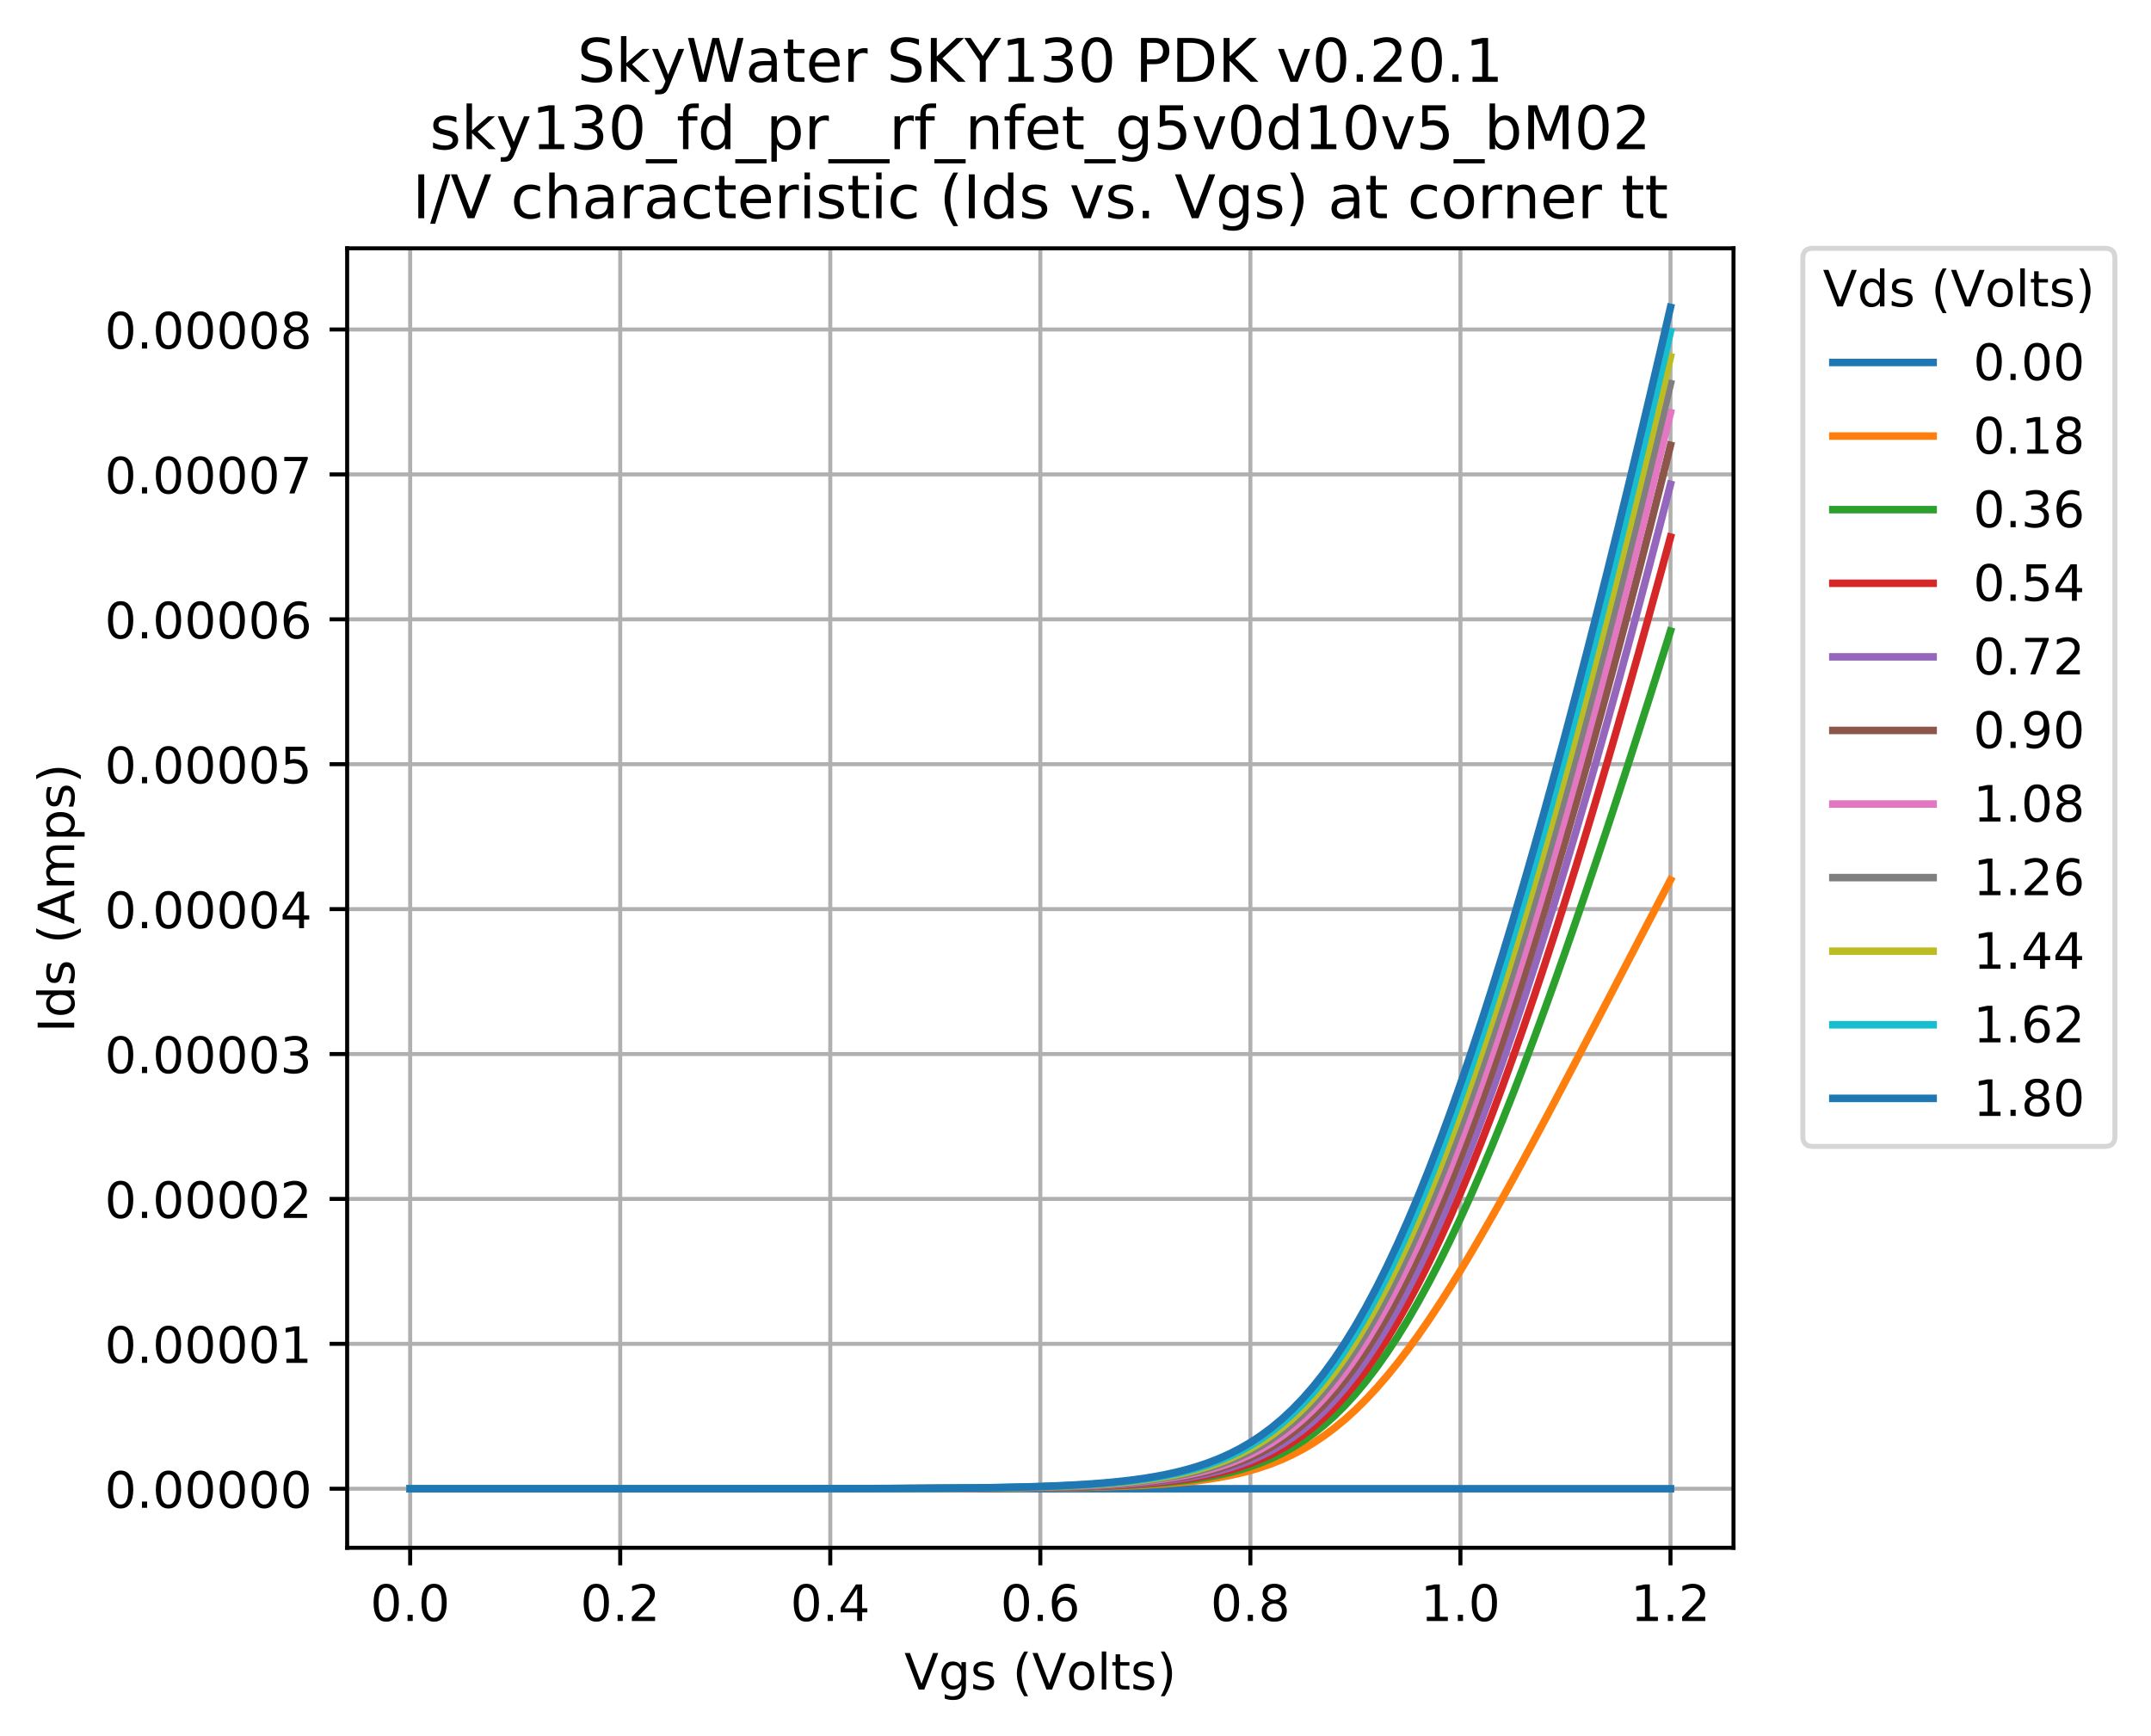 <?xml version="1.0" encoding="utf-8" standalone="no"?>
<!DOCTYPE svg PUBLIC "-//W3C//DTD SVG 1.1//EN"
  "http://www.w3.org/Graphics/SVG/1.1/DTD/svg11.dtd">
<!-- Created with matplotlib (https://matplotlib.org/) -->
<svg height="346.283pt" version="1.1" viewBox="0 0 428.971 346.283" width="428.971pt" xmlns="http://www.w3.org/2000/svg" xmlns:xlink="http://www.w3.org/1999/xlink">
 <defs>
  <style type="text/css">
*{stroke-linecap:butt;stroke-linejoin:round;}
  </style>
 </defs>
 <g id="figure_1">
  <g id="patch_1">
   <path d="M 0 346.283 
L 428.971 346.283 
L 428.971 0 
L 0 0 
z
" style="fill:#ffffff;"/>
  </g>
  <g id="axes_1">
   <g id="patch_2">
    <path d="M 69.231 308.727 
L 345.711 308.727 
L 345.711 49.527 
L 69.231 49.527 
z
" style="fill:#ffffff;"/>
   </g>
   <g id="matplotlib.axis_1">
    <g id="xtick_1">
     <g id="line2d_1">
      <path clip-path="url(#p59cdfe71fa)" d="M 81.799 308.727 
L 81.799 49.527 
" style="fill:none;stroke:#b0b0b0;stroke-linecap:square;stroke-width:0.8;"/>
     </g>
     <g id="line2d_2">
      <defs>
       <path d="M 0 0 
L 0 3.5 
" id="mc77721e134" style="stroke:#000000;stroke-width:0.8;"/>
      </defs>
      <g>
       <use style="stroke:#000000;stroke-width:0.8;" x="81.799" xlink:href="#mc77721e134" y="308.727"/>
      </g>
     </g>
     <g id="text_1">
      <!-- 0.0 -->
      <defs>
       <path d="M 31.781 66.406 
Q 24.172 66.406 20.328 58.906 
Q 16.5 51.422 16.5 36.375 
Q 16.5 21.391 20.328 13.891 
Q 24.172 6.391 31.781 6.391 
Q 39.453 6.391 43.281 13.891 
Q 47.125 21.391 47.125 36.375 
Q 47.125 51.422 43.281 58.906 
Q 39.453 66.406 31.781 66.406 
z
M 31.781 74.219 
Q 44.047 74.219 50.516 64.516 
Q 56.984 54.828 56.984 36.375 
Q 56.984 17.969 50.516 8.266 
Q 44.047 -1.422 31.781 -1.422 
Q 19.531 -1.422 13.062 8.266 
Q 6.594 17.969 6.594 36.375 
Q 6.594 54.828 13.062 64.516 
Q 19.531 74.219 31.781 74.219 
z
" id="DejaVuSans-48"/>
       <path d="M 10.688 12.406 
L 21 12.406 
L 21 0 
L 10.688 0 
z
" id="DejaVuSans-46"/>
      </defs>
      <g transform="translate(73.847 323.325)scale(0.1 -0.1)">
       <use xlink:href="#DejaVuSans-48"/>
       <use x="63.623" xlink:href="#DejaVuSans-46"/>
       <use x="95.41" xlink:href="#DejaVuSans-48"/>
      </g>
     </g>
    </g>
    <g id="xtick_2">
     <g id="line2d_3">
      <path clip-path="url(#p59cdfe71fa)" d="M 123.689 308.727 
L 123.689 49.527 
" style="fill:none;stroke:#b0b0b0;stroke-linecap:square;stroke-width:0.8;"/>
     </g>
     <g id="line2d_4">
      <g>
       <use style="stroke:#000000;stroke-width:0.8;" x="123.689" xlink:href="#mc77721e134" y="308.727"/>
      </g>
     </g>
     <g id="text_2">
      <!-- 0.2 -->
      <defs>
       <path d="M 19.188 8.297 
L 53.609 8.297 
L 53.609 0 
L 7.328 0 
L 7.328 8.297 
Q 12.938 14.109 22.625 23.891 
Q 32.328 33.688 34.812 36.531 
Q 39.547 41.844 41.422 45.531 
Q 43.312 49.219 43.312 52.781 
Q 43.312 58.594 39.234 62.25 
Q 35.156 65.922 28.609 65.922 
Q 23.969 65.922 18.812 64.312 
Q 13.672 62.703 7.812 59.422 
L 7.812 69.391 
Q 13.766 71.781 18.938 73 
Q 24.125 74.219 28.422 74.219 
Q 39.75 74.219 46.484 68.547 
Q 53.219 62.891 53.219 53.422 
Q 53.219 48.922 51.531 44.891 
Q 49.859 40.875 45.406 35.406 
Q 44.188 33.984 37.641 27.219 
Q 31.109 20.453 19.188 8.297 
z
" id="DejaVuSans-50"/>
      </defs>
      <g transform="translate(115.738 323.325)scale(0.1 -0.1)">
       <use xlink:href="#DejaVuSans-48"/>
       <use x="63.623" xlink:href="#DejaVuSans-46"/>
       <use x="95.41" xlink:href="#DejaVuSans-50"/>
      </g>
     </g>
    </g>
    <g id="xtick_3">
     <g id="line2d_5">
      <path clip-path="url(#p59cdfe71fa)" d="M 165.58 308.727 
L 165.58 49.527 
" style="fill:none;stroke:#b0b0b0;stroke-linecap:square;stroke-width:0.8;"/>
     </g>
     <g id="line2d_6">
      <g>
       <use style="stroke:#000000;stroke-width:0.8;" x="165.58" xlink:href="#mc77721e134" y="308.727"/>
      </g>
     </g>
     <g id="text_3">
      <!-- 0.4 -->
      <defs>
       <path d="M 37.797 64.312 
L 12.891 25.391 
L 37.797 25.391 
z
M 35.203 72.906 
L 47.609 72.906 
L 47.609 25.391 
L 58.016 25.391 
L 58.016 17.188 
L 47.609 17.188 
L 47.609 0 
L 37.797 0 
L 37.797 17.188 
L 4.891 17.188 
L 4.891 26.703 
z
" id="DejaVuSans-52"/>
      </defs>
      <g transform="translate(157.629 323.325)scale(0.1 -0.1)">
       <use xlink:href="#DejaVuSans-48"/>
       <use x="63.623" xlink:href="#DejaVuSans-46"/>
       <use x="95.41" xlink:href="#DejaVuSans-52"/>
      </g>
     </g>
    </g>
    <g id="xtick_4">
     <g id="line2d_7">
      <path clip-path="url(#p59cdfe71fa)" d="M 207.471 308.727 
L 207.471 49.527 
" style="fill:none;stroke:#b0b0b0;stroke-linecap:square;stroke-width:0.8;"/>
     </g>
     <g id="line2d_8">
      <g>
       <use style="stroke:#000000;stroke-width:0.8;" x="207.471" xlink:href="#mc77721e134" y="308.727"/>
      </g>
     </g>
     <g id="text_4">
      <!-- 0.6 -->
      <defs>
       <path d="M 33.016 40.375 
Q 26.375 40.375 22.484 35.828 
Q 18.609 31.297 18.609 23.391 
Q 18.609 15.531 22.484 10.953 
Q 26.375 6.391 33.016 6.391 
Q 39.656 6.391 43.531 10.953 
Q 47.406 15.531 47.406 23.391 
Q 47.406 31.297 43.531 35.828 
Q 39.656 40.375 33.016 40.375 
z
M 52.594 71.297 
L 52.594 62.312 
Q 48.875 64.062 45.094 64.984 
Q 41.312 65.922 37.594 65.922 
Q 27.828 65.922 22.672 59.328 
Q 17.531 52.734 16.797 39.406 
Q 19.672 43.656 24.016 45.922 
Q 28.375 48.188 33.594 48.188 
Q 44.578 48.188 50.953 41.516 
Q 57.328 34.859 57.328 23.391 
Q 57.328 12.156 50.688 5.359 
Q 44.047 -1.422 33.016 -1.422 
Q 20.359 -1.422 13.672 8.266 
Q 6.984 17.969 6.984 36.375 
Q 6.984 53.656 15.188 63.938 
Q 23.391 74.219 37.203 74.219 
Q 40.922 74.219 44.703 73.484 
Q 48.484 72.75 52.594 71.297 
z
" id="DejaVuSans-54"/>
      </defs>
      <g transform="translate(199.52 323.325)scale(0.1 -0.1)">
       <use xlink:href="#DejaVuSans-48"/>
       <use x="63.623" xlink:href="#DejaVuSans-46"/>
       <use x="95.41" xlink:href="#DejaVuSans-54"/>
      </g>
     </g>
    </g>
    <g id="xtick_5">
     <g id="line2d_9">
      <path clip-path="url(#p59cdfe71fa)" d="M 249.362 308.727 
L 249.362 49.527 
" style="fill:none;stroke:#b0b0b0;stroke-linecap:square;stroke-width:0.8;"/>
     </g>
     <g id="line2d_10">
      <g>
       <use style="stroke:#000000;stroke-width:0.8;" x="249.362" xlink:href="#mc77721e134" y="308.727"/>
      </g>
     </g>
     <g id="text_5">
      <!-- 0.8 -->
      <defs>
       <path d="M 31.781 34.625 
Q 24.75 34.625 20.719 30.859 
Q 16.703 27.094 16.703 20.516 
Q 16.703 13.922 20.719 10.156 
Q 24.75 6.391 31.781 6.391 
Q 38.812 6.391 42.859 10.172 
Q 46.922 13.969 46.922 20.516 
Q 46.922 27.094 42.891 30.859 
Q 38.875 34.625 31.781 34.625 
z
M 21.922 38.812 
Q 15.578 40.375 12.031 44.719 
Q 8.5 49.078 8.5 55.328 
Q 8.5 64.062 14.719 69.141 
Q 20.953 74.219 31.781 74.219 
Q 42.672 74.219 48.875 69.141 
Q 55.078 64.062 55.078 55.328 
Q 55.078 49.078 51.531 44.719 
Q 48 40.375 41.703 38.812 
Q 48.828 37.156 52.797 32.312 
Q 56.781 27.484 56.781 20.516 
Q 56.781 9.906 50.312 4.234 
Q 43.844 -1.422 31.781 -1.422 
Q 19.734 -1.422 13.25 4.234 
Q 6.781 9.906 6.781 20.516 
Q 6.781 27.484 10.781 32.312 
Q 14.797 37.156 21.922 38.812 
z
M 18.312 54.391 
Q 18.312 48.734 21.844 45.562 
Q 25.391 42.391 31.781 42.391 
Q 38.141 42.391 41.719 45.562 
Q 45.312 48.734 45.312 54.391 
Q 45.312 60.062 41.719 63.234 
Q 38.141 66.406 31.781 66.406 
Q 25.391 66.406 21.844 63.234 
Q 18.312 60.062 18.312 54.391 
z
" id="DejaVuSans-56"/>
      </defs>
      <g transform="translate(241.411 323.325)scale(0.1 -0.1)">
       <use xlink:href="#DejaVuSans-48"/>
       <use x="63.623" xlink:href="#DejaVuSans-46"/>
       <use x="95.41" xlink:href="#DejaVuSans-56"/>
      </g>
     </g>
    </g>
    <g id="xtick_6">
     <g id="line2d_11">
      <path clip-path="url(#p59cdfe71fa)" d="M 291.253 308.727 
L 291.253 49.527 
" style="fill:none;stroke:#b0b0b0;stroke-linecap:square;stroke-width:0.8;"/>
     </g>
     <g id="line2d_12">
      <g>
       <use style="stroke:#000000;stroke-width:0.8;" x="291.253" xlink:href="#mc77721e134" y="308.727"/>
      </g>
     </g>
     <g id="text_6">
      <!-- 1.0 -->
      <defs>
       <path d="M 12.406 8.297 
L 28.516 8.297 
L 28.516 63.922 
L 10.984 60.406 
L 10.984 69.391 
L 28.422 72.906 
L 38.281 72.906 
L 38.281 8.297 
L 54.391 8.297 
L 54.391 0 
L 12.406 0 
z
" id="DejaVuSans-49"/>
      </defs>
      <g transform="translate(283.302 323.325)scale(0.1 -0.1)">
       <use xlink:href="#DejaVuSans-49"/>
       <use x="63.623" xlink:href="#DejaVuSans-46"/>
       <use x="95.41" xlink:href="#DejaVuSans-48"/>
      </g>
     </g>
    </g>
    <g id="xtick_7">
     <g id="line2d_13">
      <path clip-path="url(#p59cdfe71fa)" d="M 333.144 308.727 
L 333.144 49.527 
" style="fill:none;stroke:#b0b0b0;stroke-linecap:square;stroke-width:0.8;"/>
     </g>
     <g id="line2d_14">
      <g>
       <use style="stroke:#000000;stroke-width:0.8;" x="333.144" xlink:href="#mc77721e134" y="308.727"/>
      </g>
     </g>
     <g id="text_7">
      <!-- 1.2 -->
      <g transform="translate(325.192 323.325)scale(0.1 -0.1)">
       <use xlink:href="#DejaVuSans-49"/>
       <use x="63.623" xlink:href="#DejaVuSans-46"/>
       <use x="95.41" xlink:href="#DejaVuSans-50"/>
      </g>
     </g>
    </g>
    <g id="text_8">
     <!-- Vgs (Volts) -->
     <defs>
      <path d="M 28.609 0 
L 0.781 72.906 
L 11.078 72.906 
L 34.188 11.531 
L 57.328 72.906 
L 67.578 72.906 
L 39.797 0 
z
" id="DejaVuSans-86"/>
      <path d="M 45.406 27.984 
Q 45.406 37.75 41.375 43.109 
Q 37.359 48.484 30.078 48.484 
Q 22.859 48.484 18.828 43.109 
Q 14.797 37.75 14.797 27.984 
Q 14.797 18.266 18.828 12.891 
Q 22.859 7.516 30.078 7.516 
Q 37.359 7.516 41.375 12.891 
Q 45.406 18.266 45.406 27.984 
z
M 54.391 6.781 
Q 54.391 -7.172 48.188 -13.984 
Q 42 -20.797 29.203 -20.797 
Q 24.469 -20.797 20.266 -20.094 
Q 16.062 -19.391 12.109 -17.922 
L 12.109 -9.188 
Q 16.062 -11.328 19.922 -12.344 
Q 23.781 -13.375 27.781 -13.375 
Q 36.625 -13.375 41.016 -8.766 
Q 45.406 -4.156 45.406 5.172 
L 45.406 9.625 
Q 42.625 4.781 38.281 2.391 
Q 33.938 0 27.875 0 
Q 17.828 0 11.672 7.656 
Q 5.516 15.328 5.516 27.984 
Q 5.516 40.672 11.672 48.328 
Q 17.828 56 27.875 56 
Q 33.938 56 38.281 53.609 
Q 42.625 51.219 45.406 46.391 
L 45.406 54.688 
L 54.391 54.688 
z
" id="DejaVuSans-103"/>
      <path d="M 44.281 53.078 
L 44.281 44.578 
Q 40.484 46.531 36.375 47.5 
Q 32.281 48.484 27.875 48.484 
Q 21.188 48.484 17.844 46.438 
Q 14.5 44.391 14.5 40.281 
Q 14.5 37.156 16.891 35.375 
Q 19.281 33.594 26.516 31.984 
L 29.594 31.297 
Q 39.156 29.25 43.188 25.516 
Q 47.219 21.781 47.219 15.094 
Q 47.219 7.469 41.188 3.016 
Q 35.156 -1.422 24.609 -1.422 
Q 20.219 -1.422 15.453 -0.562 
Q 10.688 0.297 5.422 2 
L 5.422 11.281 
Q 10.406 8.688 15.234 7.391 
Q 20.062 6.109 24.812 6.109 
Q 31.156 6.109 34.562 8.281 
Q 37.984 10.453 37.984 14.406 
Q 37.984 18.062 35.516 20.016 
Q 33.062 21.969 24.703 23.781 
L 21.578 24.516 
Q 13.234 26.266 9.516 29.906 
Q 5.812 33.547 5.812 39.891 
Q 5.812 47.609 11.281 51.797 
Q 16.75 56 26.812 56 
Q 31.781 56 36.172 55.266 
Q 40.578 54.547 44.281 53.078 
z
" id="DejaVuSans-115"/>
      <path id="DejaVuSans-32"/>
      <path d="M 31 75.875 
Q 24.469 64.656 21.281 53.656 
Q 18.109 42.672 18.109 31.391 
Q 18.109 20.125 21.312 9.062 
Q 24.516 -2 31 -13.188 
L 23.188 -13.188 
Q 15.875 -1.703 12.234 9.375 
Q 8.594 20.453 8.594 31.391 
Q 8.594 42.281 12.203 53.312 
Q 15.828 64.359 23.188 75.875 
z
" id="DejaVuSans-40"/>
      <path d="M 30.609 48.391 
Q 23.391 48.391 19.188 42.75 
Q 14.984 37.109 14.984 27.297 
Q 14.984 17.484 19.156 11.844 
Q 23.344 6.203 30.609 6.203 
Q 37.797 6.203 41.984 11.859 
Q 46.188 17.531 46.188 27.297 
Q 46.188 37.016 41.984 42.703 
Q 37.797 48.391 30.609 48.391 
z
M 30.609 56 
Q 42.328 56 49.016 48.375 
Q 55.719 40.766 55.719 27.297 
Q 55.719 13.875 49.016 6.219 
Q 42.328 -1.422 30.609 -1.422 
Q 18.844 -1.422 12.172 6.219 
Q 5.516 13.875 5.516 27.297 
Q 5.516 40.766 12.172 48.375 
Q 18.844 56 30.609 56 
z
" id="DejaVuSans-111"/>
      <path d="M 9.422 75.984 
L 18.406 75.984 
L 18.406 0 
L 9.422 0 
z
" id="DejaVuSans-108"/>
      <path d="M 18.312 70.219 
L 18.312 54.688 
L 36.812 54.688 
L 36.812 47.703 
L 18.312 47.703 
L 18.312 18.016 
Q 18.312 11.328 20.141 9.422 
Q 21.969 7.516 27.594 7.516 
L 36.812 7.516 
L 36.812 0 
L 27.594 0 
Q 17.188 0 13.234 3.875 
Q 9.281 7.766 9.281 18.016 
L 9.281 47.703 
L 2.688 47.703 
L 2.688 54.688 
L 9.281 54.688 
L 9.281 70.219 
z
" id="DejaVuSans-116"/>
      <path d="M 8.016 75.875 
L 15.828 75.875 
Q 23.141 64.359 26.781 53.312 
Q 30.422 42.281 30.422 31.391 
Q 30.422 20.453 26.781 9.375 
Q 23.141 -1.703 15.828 -13.188 
L 8.016 -13.188 
Q 14.5 -2 17.703 9.062 
Q 20.906 20.125 20.906 31.391 
Q 20.906 42.672 17.703 53.656 
Q 14.5 64.656 8.016 75.875 
z
" id="DejaVuSans-41"/>
     </defs>
     <g transform="translate(180.353 337.003)scale(0.1 -0.1)">
      <use xlink:href="#DejaVuSans-86"/>
      <use x="68.408" xlink:href="#DejaVuSans-103"/>
      <use x="131.885" xlink:href="#DejaVuSans-115"/>
      <use x="183.984" xlink:href="#DejaVuSans-32"/>
      <use x="215.771" xlink:href="#DejaVuSans-40"/>
      <use x="254.785" xlink:href="#DejaVuSans-86"/>
      <use x="323.084" xlink:href="#DejaVuSans-111"/>
      <use x="384.266" xlink:href="#DejaVuSans-108"/>
      <use x="412.049" xlink:href="#DejaVuSans-116"/>
      <use x="451.258" xlink:href="#DejaVuSans-115"/>
      <use x="503.357" xlink:href="#DejaVuSans-41"/>
     </g>
    </g>
   </g>
   <g id="matplotlib.axis_2">
    <g id="ytick_1">
     <g id="line2d_15">
      <path clip-path="url(#p59cdfe71fa)" d="M 69.231 296.945 
L 345.711 296.945 
" style="fill:none;stroke:#b0b0b0;stroke-linecap:square;stroke-width:0.8;"/>
     </g>
     <g id="line2d_16">
      <defs>
       <path d="M 0 0 
L -3.5 0 
" id="m3268a3ff45" style="stroke:#000000;stroke-width:0.8;"/>
      </defs>
      <g>
       <use style="stroke:#000000;stroke-width:0.8;" x="69.231" xlink:href="#m3268a3ff45" y="296.945"/>
      </g>
     </g>
     <g id="text_9">
      <!-- 0.00000 -->
      <g transform="translate(20.878 300.744)scale(0.1 -0.1)">
       <use xlink:href="#DejaVuSans-48"/>
       <use x="63.623" xlink:href="#DejaVuSans-46"/>
       <use x="95.41" xlink:href="#DejaVuSans-48"/>
       <use x="159.033" xlink:href="#DejaVuSans-48"/>
       <use x="222.656" xlink:href="#DejaVuSans-48"/>
       <use x="286.279" xlink:href="#DejaVuSans-48"/>
       <use x="349.902" xlink:href="#DejaVuSans-48"/>
      </g>
     </g>
    </g>
    <g id="ytick_2">
     <g id="line2d_17">
      <path clip-path="url(#p59cdfe71fa)" d="M 69.231 268.042 
L 345.711 268.042 
" style="fill:none;stroke:#b0b0b0;stroke-linecap:square;stroke-width:0.8;"/>
     </g>
     <g id="line2d_18">
      <g>
       <use style="stroke:#000000;stroke-width:0.8;" x="69.231" xlink:href="#m3268a3ff45" y="268.042"/>
      </g>
     </g>
     <g id="text_10">
      <!-- 0.00001 -->
      <g transform="translate(20.878 271.841)scale(0.1 -0.1)">
       <use xlink:href="#DejaVuSans-48"/>
       <use x="63.623" xlink:href="#DejaVuSans-46"/>
       <use x="95.41" xlink:href="#DejaVuSans-48"/>
       <use x="159.033" xlink:href="#DejaVuSans-48"/>
       <use x="222.656" xlink:href="#DejaVuSans-48"/>
       <use x="286.279" xlink:href="#DejaVuSans-48"/>
       <use x="349.902" xlink:href="#DejaVuSans-49"/>
      </g>
     </g>
    </g>
    <g id="ytick_3">
     <g id="line2d_19">
      <path clip-path="url(#p59cdfe71fa)" d="M 69.231 239.14 
L 345.711 239.14 
" style="fill:none;stroke:#b0b0b0;stroke-linecap:square;stroke-width:0.8;"/>
     </g>
     <g id="line2d_20">
      <g>
       <use style="stroke:#000000;stroke-width:0.8;" x="69.231" xlink:href="#m3268a3ff45" y="239.14"/>
      </g>
     </g>
     <g id="text_11">
      <!-- 0.00002 -->
      <g transform="translate(20.878 242.939)scale(0.1 -0.1)">
       <use xlink:href="#DejaVuSans-48"/>
       <use x="63.623" xlink:href="#DejaVuSans-46"/>
       <use x="95.41" xlink:href="#DejaVuSans-48"/>
       <use x="159.033" xlink:href="#DejaVuSans-48"/>
       <use x="222.656" xlink:href="#DejaVuSans-48"/>
       <use x="286.279" xlink:href="#DejaVuSans-48"/>
       <use x="349.902" xlink:href="#DejaVuSans-50"/>
      </g>
     </g>
    </g>
    <g id="ytick_4">
     <g id="line2d_21">
      <path clip-path="url(#p59cdfe71fa)" d="M 69.231 210.237 
L 345.711 210.237 
" style="fill:none;stroke:#b0b0b0;stroke-linecap:square;stroke-width:0.8;"/>
     </g>
     <g id="line2d_22">
      <g>
       <use style="stroke:#000000;stroke-width:0.8;" x="69.231" xlink:href="#m3268a3ff45" y="210.237"/>
      </g>
     </g>
     <g id="text_12">
      <!-- 0.00003 -->
      <defs>
       <path d="M 40.578 39.312 
Q 47.656 37.797 51.625 33 
Q 55.609 28.219 55.609 21.188 
Q 55.609 10.406 48.188 4.484 
Q 40.766 -1.422 27.094 -1.422 
Q 22.516 -1.422 17.656 -0.516 
Q 12.797 0.391 7.625 2.203 
L 7.625 11.719 
Q 11.719 9.328 16.594 8.109 
Q 21.484 6.891 26.812 6.891 
Q 36.078 6.891 40.938 10.547 
Q 45.797 14.203 45.797 21.188 
Q 45.797 27.641 41.281 31.266 
Q 36.766 34.906 28.719 34.906 
L 20.219 34.906 
L 20.219 43.016 
L 29.109 43.016 
Q 36.375 43.016 40.234 45.922 
Q 44.094 48.828 44.094 54.297 
Q 44.094 59.906 40.109 62.906 
Q 36.141 65.922 28.719 65.922 
Q 24.656 65.922 20.016 65.031 
Q 15.375 64.156 9.812 62.312 
L 9.812 71.094 
Q 15.438 72.656 20.344 73.438 
Q 25.25 74.219 29.594 74.219 
Q 40.828 74.219 47.359 69.109 
Q 53.906 64.016 53.906 55.328 
Q 53.906 49.266 50.438 45.094 
Q 46.969 40.922 40.578 39.312 
z
" id="DejaVuSans-51"/>
      </defs>
      <g transform="translate(20.878 214.036)scale(0.1 -0.1)">
       <use xlink:href="#DejaVuSans-48"/>
       <use x="63.623" xlink:href="#DejaVuSans-46"/>
       <use x="95.41" xlink:href="#DejaVuSans-48"/>
       <use x="159.033" xlink:href="#DejaVuSans-48"/>
       <use x="222.656" xlink:href="#DejaVuSans-48"/>
       <use x="286.279" xlink:href="#DejaVuSans-48"/>
       <use x="349.902" xlink:href="#DejaVuSans-51"/>
      </g>
     </g>
    </g>
    <g id="ytick_5">
     <g id="line2d_23">
      <path clip-path="url(#p59cdfe71fa)" d="M 69.231 181.335 
L 345.711 181.335 
" style="fill:none;stroke:#b0b0b0;stroke-linecap:square;stroke-width:0.8;"/>
     </g>
     <g id="line2d_24">
      <g>
       <use style="stroke:#000000;stroke-width:0.8;" x="69.231" xlink:href="#m3268a3ff45" y="181.335"/>
      </g>
     </g>
     <g id="text_13">
      <!-- 0.00004 -->
      <g transform="translate(20.878 185.134)scale(0.1 -0.1)">
       <use xlink:href="#DejaVuSans-48"/>
       <use x="63.623" xlink:href="#DejaVuSans-46"/>
       <use x="95.41" xlink:href="#DejaVuSans-48"/>
       <use x="159.033" xlink:href="#DejaVuSans-48"/>
       <use x="222.656" xlink:href="#DejaVuSans-48"/>
       <use x="286.279" xlink:href="#DejaVuSans-48"/>
       <use x="349.902" xlink:href="#DejaVuSans-52"/>
      </g>
     </g>
    </g>
    <g id="ytick_6">
     <g id="line2d_25">
      <path clip-path="url(#p59cdfe71fa)" d="M 69.231 152.432 
L 345.711 152.432 
" style="fill:none;stroke:#b0b0b0;stroke-linecap:square;stroke-width:0.8;"/>
     </g>
     <g id="line2d_26">
      <g>
       <use style="stroke:#000000;stroke-width:0.8;" x="69.231" xlink:href="#m3268a3ff45" y="152.432"/>
      </g>
     </g>
     <g id="text_14">
      <!-- 0.00005 -->
      <defs>
       <path d="M 10.797 72.906 
L 49.516 72.906 
L 49.516 64.594 
L 19.828 64.594 
L 19.828 46.734 
Q 21.969 47.469 24.109 47.828 
Q 26.266 48.188 28.422 48.188 
Q 40.625 48.188 47.75 41.5 
Q 54.891 34.812 54.891 23.391 
Q 54.891 11.625 47.562 5.094 
Q 40.234 -1.422 26.906 -1.422 
Q 22.312 -1.422 17.547 -0.641 
Q 12.797 0.141 7.719 1.703 
L 7.719 11.625 
Q 12.109 9.234 16.797 8.062 
Q 21.484 6.891 26.703 6.891 
Q 35.156 6.891 40.078 11.328 
Q 45.016 15.766 45.016 23.391 
Q 45.016 31 40.078 35.438 
Q 35.156 39.891 26.703 39.891 
Q 22.75 39.891 18.812 39.016 
Q 14.891 38.141 10.797 36.281 
z
" id="DejaVuSans-53"/>
      </defs>
      <g transform="translate(20.878 156.231)scale(0.1 -0.1)">
       <use xlink:href="#DejaVuSans-48"/>
       <use x="63.623" xlink:href="#DejaVuSans-46"/>
       <use x="95.41" xlink:href="#DejaVuSans-48"/>
       <use x="159.033" xlink:href="#DejaVuSans-48"/>
       <use x="222.656" xlink:href="#DejaVuSans-48"/>
       <use x="286.279" xlink:href="#DejaVuSans-48"/>
       <use x="349.902" xlink:href="#DejaVuSans-53"/>
      </g>
     </g>
    </g>
    <g id="ytick_7">
     <g id="line2d_27">
      <path clip-path="url(#p59cdfe71fa)" d="M 69.231 123.529 
L 345.711 123.529 
" style="fill:none;stroke:#b0b0b0;stroke-linecap:square;stroke-width:0.8;"/>
     </g>
     <g id="line2d_28">
      <g>
       <use style="stroke:#000000;stroke-width:0.8;" x="69.231" xlink:href="#m3268a3ff45" y="123.529"/>
      </g>
     </g>
     <g id="text_15">
      <!-- 0.00006 -->
      <g transform="translate(20.878 127.329)scale(0.1 -0.1)">
       <use xlink:href="#DejaVuSans-48"/>
       <use x="63.623" xlink:href="#DejaVuSans-46"/>
       <use x="95.41" xlink:href="#DejaVuSans-48"/>
       <use x="159.033" xlink:href="#DejaVuSans-48"/>
       <use x="222.656" xlink:href="#DejaVuSans-48"/>
       <use x="286.279" xlink:href="#DejaVuSans-48"/>
       <use x="349.902" xlink:href="#DejaVuSans-54"/>
      </g>
     </g>
    </g>
    <g id="ytick_8">
     <g id="line2d_29">
      <path clip-path="url(#p59cdfe71fa)" d="M 69.231 94.627 
L 345.711 94.627 
" style="fill:none;stroke:#b0b0b0;stroke-linecap:square;stroke-width:0.8;"/>
     </g>
     <g id="line2d_30">
      <g>
       <use style="stroke:#000000;stroke-width:0.8;" x="69.231" xlink:href="#m3268a3ff45" y="94.627"/>
      </g>
     </g>
     <g id="text_16">
      <!-- 0.00007 -->
      <defs>
       <path d="M 8.203 72.906 
L 55.078 72.906 
L 55.078 68.703 
L 28.609 0 
L 18.312 0 
L 43.219 64.594 
L 8.203 64.594 
z
" id="DejaVuSans-55"/>
      </defs>
      <g transform="translate(20.878 98.426)scale(0.1 -0.1)">
       <use xlink:href="#DejaVuSans-48"/>
       <use x="63.623" xlink:href="#DejaVuSans-46"/>
       <use x="95.41" xlink:href="#DejaVuSans-48"/>
       <use x="159.033" xlink:href="#DejaVuSans-48"/>
       <use x="222.656" xlink:href="#DejaVuSans-48"/>
       <use x="286.279" xlink:href="#DejaVuSans-48"/>
       <use x="349.902" xlink:href="#DejaVuSans-55"/>
      </g>
     </g>
    </g>
    <g id="ytick_9">
     <g id="line2d_31">
      <path clip-path="url(#p59cdfe71fa)" d="M 69.231 65.724 
L 345.711 65.724 
" style="fill:none;stroke:#b0b0b0;stroke-linecap:square;stroke-width:0.8;"/>
     </g>
     <g id="line2d_32">
      <g>
       <use style="stroke:#000000;stroke-width:0.8;" x="69.231" xlink:href="#m3268a3ff45" y="65.724"/>
      </g>
     </g>
     <g id="text_17">
      <!-- 0.00008 -->
      <g transform="translate(20.878 69.524)scale(0.1 -0.1)">
       <use xlink:href="#DejaVuSans-48"/>
       <use x="63.623" xlink:href="#DejaVuSans-46"/>
       <use x="95.41" xlink:href="#DejaVuSans-48"/>
       <use x="159.033" xlink:href="#DejaVuSans-48"/>
       <use x="222.656" xlink:href="#DejaVuSans-48"/>
       <use x="286.279" xlink:href="#DejaVuSans-48"/>
       <use x="349.902" xlink:href="#DejaVuSans-56"/>
      </g>
     </g>
    </g>
    <g id="text_18">
     <!-- Ids (Amps) -->
     <defs>
      <path d="M 9.812 72.906 
L 19.672 72.906 
L 19.672 0 
L 9.812 0 
z
" id="DejaVuSans-73"/>
      <path d="M 45.406 46.391 
L 45.406 75.984 
L 54.391 75.984 
L 54.391 0 
L 45.406 0 
L 45.406 8.203 
Q 42.578 3.328 38.25 0.953 
Q 33.938 -1.422 27.875 -1.422 
Q 17.969 -1.422 11.734 6.484 
Q 5.516 14.406 5.516 27.297 
Q 5.516 40.188 11.734 48.094 
Q 17.969 56 27.875 56 
Q 33.938 56 38.25 53.625 
Q 42.578 51.266 45.406 46.391 
z
M 14.797 27.297 
Q 14.797 17.391 18.875 11.75 
Q 22.953 6.109 30.078 6.109 
Q 37.203 6.109 41.297 11.75 
Q 45.406 17.391 45.406 27.297 
Q 45.406 37.203 41.297 42.844 
Q 37.203 48.484 30.078 48.484 
Q 22.953 48.484 18.875 42.844 
Q 14.797 37.203 14.797 27.297 
z
" id="DejaVuSans-100"/>
      <path d="M 34.188 63.188 
L 20.797 26.906 
L 47.609 26.906 
z
M 28.609 72.906 
L 39.797 72.906 
L 67.578 0 
L 57.328 0 
L 50.688 18.703 
L 17.828 18.703 
L 11.188 0 
L 0.781 0 
z
" id="DejaVuSans-65"/>
      <path d="M 52 44.188 
Q 55.375 50.25 60.062 53.125 
Q 64.75 56 71.094 56 
Q 79.641 56 84.281 50.016 
Q 88.922 44.047 88.922 33.016 
L 88.922 0 
L 79.891 0 
L 79.891 32.719 
Q 79.891 40.578 77.094 44.375 
Q 74.312 48.188 68.609 48.188 
Q 61.625 48.188 57.562 43.547 
Q 53.516 38.922 53.516 30.906 
L 53.516 0 
L 44.484 0 
L 44.484 32.719 
Q 44.484 40.625 41.703 44.406 
Q 38.922 48.188 33.109 48.188 
Q 26.219 48.188 22.156 43.531 
Q 18.109 38.875 18.109 30.906 
L 18.109 0 
L 9.078 0 
L 9.078 54.688 
L 18.109 54.688 
L 18.109 46.188 
Q 21.188 51.219 25.484 53.609 
Q 29.781 56 35.688 56 
Q 41.656 56 45.828 52.969 
Q 50 49.953 52 44.188 
z
" id="DejaVuSans-109"/>
      <path d="M 18.109 8.203 
L 18.109 -20.797 
L 9.078 -20.797 
L 9.078 54.688 
L 18.109 54.688 
L 18.109 46.391 
Q 20.953 51.266 25.266 53.625 
Q 29.594 56 35.594 56 
Q 45.562 56 51.781 48.094 
Q 58.016 40.188 58.016 27.297 
Q 58.016 14.406 51.781 6.484 
Q 45.562 -1.422 35.594 -1.422 
Q 29.594 -1.422 25.266 0.953 
Q 20.953 3.328 18.109 8.203 
z
M 48.688 27.297 
Q 48.688 37.203 44.609 42.844 
Q 40.531 48.484 33.406 48.484 
Q 26.266 48.484 22.188 42.844 
Q 18.109 37.203 18.109 27.297 
Q 18.109 17.391 22.188 11.75 
Q 26.266 6.109 33.406 6.109 
Q 40.531 6.109 44.609 11.75 
Q 48.688 17.391 48.688 27.297 
z
" id="DejaVuSans-112"/>
     </defs>
     <g transform="translate(14.798 205.941)rotate(-90)scale(0.1 -0.1)">
      <use xlink:href="#DejaVuSans-73"/>
      <use x="29.492" xlink:href="#DejaVuSans-100"/>
      <use x="92.969" xlink:href="#DejaVuSans-115"/>
      <use x="145.068" xlink:href="#DejaVuSans-32"/>
      <use x="176.855" xlink:href="#DejaVuSans-40"/>
      <use x="215.869" xlink:href="#DejaVuSans-65"/>
      <use x="284.277" xlink:href="#DejaVuSans-109"/>
      <use x="381.689" xlink:href="#DejaVuSans-112"/>
      <use x="445.166" xlink:href="#DejaVuSans-115"/>
      <use x="497.266" xlink:href="#DejaVuSans-41"/>
     </g>
    </g>
   </g>
   <g id="line2d_33">
    <path clip-path="url(#p59cdfe71fa)" d="M 81.799 296.945 
L 83.893 296.945 
L 85.988 296.945 
L 88.082 296.945 
L 90.177 296.945 
L 92.271 296.945 
L 94.366 296.945 
L 96.46 296.945 
L 98.555 296.945 
L 100.649 296.945 
L 102.744 296.945 
L 104.839 296.945 
L 106.933 296.945 
L 109.028 296.945 
L 111.122 296.945 
L 113.217 296.945 
L 115.311 296.945 
L 117.406 296.945 
L 119.5 296.945 
L 121.595 296.945 
L 123.689 296.945 
L 125.784 296.945 
L 127.879 296.945 
L 129.973 296.945 
L 132.068 296.945 
L 134.162 296.945 
L 136.257 296.945 
L 138.351 296.945 
L 140.446 296.945 
L 142.54 296.945 
L 144.635 296.945 
L 146.729 296.945 
L 148.824 296.945 
L 150.919 296.945 
L 153.013 296.945 
L 155.108 296.945 
L 157.202 296.945 
L 159.297 296.945 
L 161.391 296.945 
L 163.486 296.945 
L 165.58 296.945 
L 167.675 296.945 
L 169.769 296.945 
L 171.864 296.945 
L 173.959 296.945 
L 176.053 296.945 
L 178.148 296.945 
L 180.242 296.945 
L 182.337 296.945 
L 184.431 296.945 
L 186.526 296.945 
L 188.62 296.945 
L 190.715 296.945 
L 192.809 296.945 
L 194.904 296.945 
L 196.999 296.945 
L 199.093 296.945 
L 201.188 296.945 
L 203.282 296.945 
L 205.377 296.945 
L 207.471 296.945 
L 209.566 296.945 
L 211.66 296.945 
L 213.755 296.945 
L 215.849 296.945 
L 217.944 296.945 
L 220.039 296.945 
L 222.133 296.945 
L 224.228 296.945 
L 226.322 296.945 
L 228.417 296.945 
L 230.511 296.945 
L 232.606 296.945 
L 234.7 296.945 
L 236.795 296.945 
L 238.889 296.945 
L 240.984 296.945 
L 243.079 296.945 
L 245.173 296.945 
L 247.268 296.945 
L 249.362 296.945 
L 251.457 296.945 
L 253.551 296.945 
L 255.646 296.945 
L 257.74 296.945 
L 259.835 296.945 
L 261.929 296.945 
L 264.024 296.945 
L 266.119 296.945 
L 268.213 296.945 
L 270.308 296.945 
L 272.402 296.945 
L 274.497 296.945 
L 276.591 296.945 
L 278.686 296.945 
L 280.78 296.945 
L 282.875 296.945 
L 284.969 296.945 
L 287.064 296.945 
L 289.159 296.945 
L 291.253 296.945 
L 293.348 296.945 
L 295.442 296.945 
L 297.537 296.945 
L 299.631 296.945 
L 301.726 296.945 
L 303.82 296.945 
L 305.915 296.945 
L 308.009 296.945 
L 310.104 296.945 
L 312.199 296.945 
L 314.293 296.945 
L 316.388 296.945 
L 318.482 296.945 
L 320.577 296.945 
L 322.671 296.945 
L 324.766 296.945 
L 326.86 296.945 
L 328.955 296.945 
L 331.049 296.945 
L 333.144 296.945 
" style="fill:none;stroke:#1f77b4;stroke-linecap:square;stroke-width:1.5;"/>
   </g>
   <g id="line2d_34">
    <path clip-path="url(#p59cdfe71fa)" d="M 81.799 296.945 
L 83.893 296.945 
L 85.988 296.945 
L 88.082 296.945 
L 90.177 296.945 
L 92.271 296.945 
L 94.366 296.945 
L 96.46 296.945 
L 98.555 296.945 
L 100.649 296.945 
L 102.744 296.945 
L 104.839 296.945 
L 106.933 296.945 
L 109.028 296.945 
L 111.122 296.945 
L 113.217 296.945 
L 115.311 296.945 
L 117.406 296.945 
L 119.5 296.945 
L 121.595 296.945 
L 123.689 296.945 
L 125.784 296.944 
L 127.879 296.944 
L 129.973 296.944 
L 132.068 296.944 
L 134.162 296.944 
L 136.257 296.944 
L 138.351 296.944 
L 140.446 296.944 
L 142.54 296.944 
L 144.635 296.943 
L 146.729 296.943 
L 148.824 296.943 
L 150.919 296.943 
L 153.013 296.942 
L 155.108 296.942 
L 157.202 296.941 
L 159.297 296.941 
L 161.391 296.94 
L 163.486 296.939 
L 165.58 296.938 
L 167.675 296.937 
L 169.769 296.936 
L 171.864 296.935 
L 173.959 296.933 
L 176.053 296.931 
L 178.148 296.928 
L 180.242 296.926 
L 182.337 296.922 
L 184.431 296.919 
L 186.526 296.914 
L 188.62 296.909 
L 190.715 296.903 
L 192.809 296.896 
L 194.904 296.888 
L 196.999 296.878 
L 199.093 296.867 
L 201.188 296.853 
L 203.282 296.838 
L 205.377 296.82 
L 207.471 296.798 
L 209.566 296.773 
L 211.66 296.744 
L 213.755 296.71 
L 215.849 296.669 
L 217.944 296.622 
L 220.039 296.566 
L 222.133 296.501 
L 224.228 296.424 
L 226.322 296.333 
L 228.417 296.227 
L 230.511 296.101 
L 232.606 295.953 
L 234.7 295.778 
L 236.795 295.573 
L 238.889 295.33 
L 240.984 295.044 
L 243.079 294.708 
L 245.173 294.314 
L 247.268 293.851 
L 249.362 293.311 
L 251.457 292.682 
L 253.551 291.953 
L 255.646 291.112 
L 257.74 290.148 
L 259.835 289.049 
L 261.929 287.805 
L 264.024 286.407 
L 266.119 284.846 
L 268.213 283.118 
L 270.308 281.218 
L 272.402 279.145 
L 274.497 276.9 
L 276.591 274.486 
L 278.686 271.907 
L 280.78 269.17 
L 282.875 266.283 
L 284.969 263.256 
L 287.064 260.097 
L 289.159 256.818 
L 291.253 253.429 
L 293.348 249.94 
L 295.442 246.363 
L 297.537 242.706 
L 299.631 238.981 
L 301.726 235.195 
L 303.82 231.357 
L 305.915 227.476 
L 308.009 223.557 
L 310.104 219.609 
L 312.199 215.636 
L 314.293 211.645 
L 316.388 207.639 
L 318.482 203.623 
L 320.577 199.602 
L 322.671 195.578 
L 324.766 191.555 
L 326.86 187.535 
L 328.955 183.521 
L 331.049 179.514 
L 333.144 175.518 
" style="fill:none;stroke:#ff7f0e;stroke-linecap:square;stroke-width:1.5;"/>
   </g>
   <g id="line2d_35">
    <path clip-path="url(#p59cdfe71fa)" d="M 81.799 296.945 
L 83.893 296.945 
L 85.988 296.945 
L 88.082 296.945 
L 90.177 296.945 
L 92.271 296.945 
L 94.366 296.945 
L 96.46 296.945 
L 98.555 296.945 
L 100.649 296.945 
L 102.744 296.945 
L 104.839 296.945 
L 106.933 296.945 
L 109.028 296.945 
L 111.122 296.945 
L 113.217 296.945 
L 115.311 296.945 
L 117.406 296.945 
L 119.5 296.945 
L 121.595 296.945 
L 123.689 296.944 
L 125.784 296.944 
L 127.879 296.944 
L 129.973 296.944 
L 132.068 296.944 
L 134.162 296.944 
L 136.257 296.944 
L 138.351 296.944 
L 140.446 296.944 
L 142.54 296.943 
L 144.635 296.943 
L 146.729 296.943 
L 148.824 296.942 
L 150.919 296.942 
L 153.013 296.942 
L 155.108 296.941 
L 157.202 296.94 
L 159.297 296.94 
L 161.391 296.939 
L 163.486 296.938 
L 165.58 296.937 
L 167.675 296.935 
L 169.769 296.934 
L 171.864 296.932 
L 173.959 296.93 
L 176.053 296.927 
L 178.148 296.924 
L 180.242 296.921 
L 182.337 296.917 
L 184.431 296.912 
L 186.526 296.906 
L 188.62 296.9 
L 190.715 296.892 
L 192.809 296.884 
L 194.904 296.873 
L 196.999 296.861 
L 199.093 296.847 
L 201.188 296.83 
L 203.282 296.811 
L 205.377 296.788 
L 207.471 296.761 
L 209.566 296.73 
L 211.66 296.694 
L 213.755 296.651 
L 215.849 296.601 
L 217.944 296.542 
L 220.039 296.473 
L 222.133 296.392 
L 224.228 296.297 
L 226.322 296.185 
L 228.417 296.054 
L 230.511 295.899 
L 232.606 295.718 
L 234.7 295.504 
L 236.795 295.253 
L 238.889 294.958 
L 240.984 294.612 
L 243.079 294.206 
L 245.173 293.73 
L 247.268 293.174 
L 249.362 292.526 
L 251.457 291.773 
L 253.551 290.902 
L 255.646 289.898 
L 257.74 288.749 
L 259.835 287.438 
L 261.929 285.954 
L 264.024 284.283 
L 266.119 282.414 
L 268.213 280.338 
L 270.308 278.047 
L 272.402 275.535 
L 274.497 272.8 
L 276.591 269.838 
L 278.686 266.652 
L 280.78 263.243 
L 282.875 259.614 
L 284.969 255.771 
L 287.064 251.719 
L 289.159 247.467 
L 291.253 243.02 
L 293.348 238.387 
L 295.442 233.578 
L 297.537 228.599 
L 299.631 223.46 
L 301.726 218.169 
L 303.82 212.735 
L 305.915 207.166 
L 308.009 201.47 
L 310.104 195.655 
L 312.199 189.73 
L 314.293 183.7 
L 316.388 177.574 
L 318.482 171.358 
L 320.577 165.06 
L 322.671 158.685 
L 324.766 152.24 
L 326.86 145.73 
L 328.955 139.162 
L 331.049 132.541 
L 333.144 125.871 
" style="fill:none;stroke:#2ca02c;stroke-linecap:square;stroke-width:1.5;"/>
   </g>
   <g id="line2d_36">
    <path clip-path="url(#p59cdfe71fa)" d="M 81.799 296.945 
L 83.893 296.945 
L 85.988 296.945 
L 88.082 296.945 
L 90.177 296.945 
L 92.271 296.945 
L 94.366 296.945 
L 96.46 296.945 
L 98.555 296.945 
L 100.649 296.945 
L 102.744 296.945 
L 104.839 296.945 
L 106.933 296.945 
L 109.028 296.945 
L 111.122 296.945 
L 113.217 296.945 
L 115.311 296.945 
L 117.406 296.945 
L 119.5 296.944 
L 121.595 296.944 
L 123.689 296.944 
L 125.784 296.944 
L 127.879 296.944 
L 129.973 296.944 
L 132.068 296.944 
L 134.162 296.944 
L 136.257 296.944 
L 138.351 296.944 
L 140.446 296.943 
L 142.54 296.943 
L 144.635 296.943 
L 146.729 296.942 
L 148.824 296.942 
L 150.919 296.942 
L 153.013 296.941 
L 155.108 296.94 
L 157.202 296.94 
L 159.297 296.939 
L 161.391 296.938 
L 163.486 296.937 
L 165.58 296.935 
L 167.675 296.934 
L 169.769 296.932 
L 171.864 296.93 
L 173.959 296.927 
L 176.053 296.924 
L 178.148 296.921 
L 180.242 296.916 
L 182.337 296.912 
L 184.431 296.906 
L 186.526 296.9 
L 188.62 296.892 
L 190.715 296.883 
L 192.809 296.873 
L 194.904 296.86 
L 196.999 296.846 
L 199.093 296.829 
L 201.188 296.81 
L 203.282 296.787 
L 205.377 296.76 
L 207.471 296.729 
L 209.566 296.692 
L 211.66 296.65 
L 213.755 296.599 
L 215.849 296.541 
L 217.944 296.472 
L 220.039 296.391 
L 222.133 296.297 
L 224.228 296.186 
L 226.322 296.056 
L 228.417 295.904 
L 230.511 295.726 
L 232.606 295.516 
L 234.7 295.271 
L 236.795 294.983 
L 238.889 294.646 
L 240.984 294.251 
L 243.079 293.79 
L 245.173 293.252 
L 247.268 292.626 
L 249.362 291.899 
L 251.457 291.057 
L 253.551 290.087 
L 255.646 288.974 
L 257.74 287.702 
L 259.835 286.258 
L 261.929 284.627 
L 264.024 282.796 
L 266.119 280.754 
L 268.213 278.49 
L 270.308 275.997 
L 272.402 273.268 
L 274.497 270.299 
L 276.591 267.088 
L 278.686 263.636 
L 280.78 259.943 
L 282.875 256.013 
L 284.969 251.85 
L 287.064 247.459 
L 289.159 242.847 
L 291.253 238.019 
L 293.348 232.984 
L 295.442 227.747 
L 297.537 222.318 
L 299.631 216.703 
L 301.726 210.91 
L 303.82 204.947 
L 305.915 198.819 
L 308.009 192.535 
L 310.104 186.101 
L 312.199 179.524 
L 314.293 172.809 
L 316.388 165.963 
L 318.482 158.992 
L 320.577 151.902 
L 322.671 144.696 
L 324.766 137.382 
L 326.86 129.962 
L 328.955 122.444 
L 331.049 114.829 
L 333.144 107.125 
" style="fill:none;stroke:#d62728;stroke-linecap:square;stroke-width:1.5;"/>
   </g>
   <g id="line2d_37">
    <path clip-path="url(#p59cdfe71fa)" d="M 81.799 296.945 
L 83.893 296.945 
L 85.988 296.945 
L 88.082 296.945 
L 90.177 296.945 
L 92.271 296.945 
L 94.366 296.945 
L 96.46 296.945 
L 98.555 296.945 
L 100.649 296.945 
L 102.744 296.945 
L 104.839 296.945 
L 106.933 296.945 
L 109.028 296.945 
L 111.122 296.945 
L 113.217 296.945 
L 115.311 296.945 
L 117.406 296.945 
L 119.5 296.944 
L 121.595 296.944 
L 123.689 296.944 
L 125.784 296.944 
L 127.879 296.944 
L 129.973 296.944 
L 132.068 296.944 
L 134.162 296.944 
L 136.257 296.944 
L 138.351 296.943 
L 140.446 296.943 
L 142.54 296.943 
L 144.635 296.943 
L 146.729 296.942 
L 148.824 296.942 
L 150.919 296.941 
L 153.013 296.941 
L 155.108 296.94 
L 157.202 296.939 
L 159.297 296.938 
L 161.391 296.937 
L 163.486 296.935 
L 165.58 296.934 
L 167.675 296.932 
L 169.769 296.93 
L 171.864 296.927 
L 173.959 296.924 
L 176.053 296.921 
L 178.148 296.917 
L 180.242 296.912 
L 182.337 296.907 
L 184.431 296.9 
L 186.526 296.893 
L 188.62 296.884 
L 190.715 296.874 
L 192.809 296.862 
L 194.904 296.848 
L 196.999 296.831 
L 199.093 296.812 
L 201.188 296.79 
L 203.282 296.763 
L 205.377 296.733 
L 207.471 296.697 
L 209.566 296.655 
L 211.66 296.606 
L 213.755 296.549 
L 215.849 296.482 
L 217.944 296.403 
L 220.039 296.311 
L 222.133 296.204 
L 224.228 296.078 
L 226.322 295.93 
L 228.417 295.758 
L 230.511 295.556 
L 232.606 295.32 
L 234.7 295.044 
L 236.795 294.721 
L 238.889 294.344 
L 240.984 293.904 
L 243.079 293.391 
L 245.173 292.795 
L 247.268 292.104 
L 249.362 291.304 
L 251.457 290.383 
L 253.551 289.324 
L 255.646 288.113 
L 257.74 286.736 
L 259.835 285.177 
L 261.929 283.422 
L 264.024 281.458 
L 266.119 279.273 
L 268.213 276.859 
L 270.308 274.206 
L 272.402 271.309 
L 274.497 268.165 
L 276.591 264.771 
L 278.686 261.127 
L 280.78 257.235 
L 282.875 253.098 
L 284.969 248.721 
L 287.064 244.108 
L 289.159 239.266 
L 291.253 234.202 
L 293.348 228.921 
L 295.442 223.432 
L 297.537 217.742 
L 299.631 211.858 
L 301.726 205.788 
L 303.82 199.537 
L 305.915 193.114 
L 308.009 186.525 
L 310.104 179.776 
L 312.199 172.874 
L 314.293 165.824 
L 316.388 158.632 
L 318.482 151.304 
L 320.577 143.845 
L 322.671 136.259 
L 324.766 128.551 
L 326.86 120.727 
L 328.955 112.789 
L 331.049 104.743 
L 333.144 96.592 
" style="fill:none;stroke:#9467bd;stroke-linecap:square;stroke-width:1.5;"/>
   </g>
   <g id="line2d_38">
    <path clip-path="url(#p59cdfe71fa)" d="M 81.799 296.945 
L 83.893 296.945 
L 85.988 296.945 
L 88.082 296.945 
L 90.177 296.945 
L 92.271 296.945 
L 94.366 296.945 
L 96.46 296.945 
L 98.555 296.945 
L 100.649 296.945 
L 102.744 296.945 
L 104.839 296.945 
L 106.933 296.945 
L 109.028 296.945 
L 111.122 296.945 
L 113.217 296.945 
L 115.311 296.945 
L 117.406 296.944 
L 119.5 296.944 
L 121.595 296.944 
L 123.689 296.944 
L 125.784 296.944 
L 127.879 296.944 
L 129.973 296.944 
L 132.068 296.944 
L 134.162 296.944 
L 136.257 296.943 
L 138.351 296.943 
L 140.446 296.943 
L 142.54 296.943 
L 144.635 296.942 
L 146.729 296.942 
L 148.824 296.941 
L 150.919 296.941 
L 153.013 296.94 
L 155.108 296.939 
L 157.202 296.938 
L 159.297 296.937 
L 161.391 296.936 
L 163.486 296.934 
L 165.58 296.932 
L 167.675 296.93 
L 169.769 296.928 
L 171.864 296.925 
L 173.959 296.922 
L 176.053 296.918 
L 178.148 296.913 
L 180.242 296.908 
L 182.337 296.902 
L 184.431 296.894 
L 186.526 296.886 
L 188.62 296.876 
L 190.715 296.864 
L 192.809 296.851 
L 194.904 296.835 
L 196.999 296.816 
L 199.093 296.795 
L 201.188 296.769 
L 203.282 296.74 
L 205.377 296.705 
L 207.471 296.665 
L 209.566 296.617 
L 211.66 296.562 
L 213.755 296.497 
L 215.849 296.422 
L 217.944 296.334 
L 220.039 296.23 
L 222.133 296.11 
L 224.228 295.969 
L 226.322 295.804 
L 228.417 295.611 
L 230.511 295.386 
L 232.606 295.123 
L 234.7 294.816 
L 236.795 294.459 
L 238.889 294.042 
L 240.984 293.557 
L 243.079 292.995 
L 245.173 292.342 
L 247.268 291.588 
L 249.362 290.719 
L 251.457 289.72 
L 253.551 288.577 
L 255.646 287.274 
L 257.74 285.797 
L 259.835 284.13 
L 261.929 282.26 
L 264.024 280.174 
L 266.119 277.861 
L 268.213 275.312 
L 270.308 272.518 
L 272.402 269.474 
L 274.497 266.177 
L 276.591 262.626 
L 278.686 258.821 
L 280.78 254.763 
L 282.875 250.456 
L 284.969 245.906 
L 287.064 241.116 
L 289.159 236.094 
L 291.253 230.846 
L 293.348 225.379 
L 295.442 219.7 
L 297.537 213.817 
L 299.631 207.736 
L 301.726 201.466 
L 303.82 195.013 
L 305.915 188.383 
L 308.009 181.584 
L 310.104 174.622 
L 312.199 167.503 
L 314.293 160.232 
L 316.388 152.815 
L 318.482 145.257 
L 320.577 137.564 
L 322.671 129.741 
L 324.766 121.791 
L 326.86 113.719 
L 328.955 105.529 
L 331.049 97.226 
L 333.144 88.813 
" style="fill:none;stroke:#8c564b;stroke-linecap:square;stroke-width:1.5;"/>
   </g>
   <g id="line2d_39">
    <path clip-path="url(#p59cdfe71fa)" d="M 81.799 296.945 
L 83.893 296.945 
L 85.988 296.945 
L 88.082 296.945 
L 90.177 296.945 
L 92.271 296.945 
L 94.366 296.945 
L 96.46 296.945 
L 98.555 296.945 
L 100.649 296.945 
L 102.744 296.945 
L 104.839 296.945 
L 106.933 296.945 
L 109.028 296.945 
L 111.122 296.945 
L 113.217 296.945 
L 115.311 296.944 
L 117.406 296.944 
L 119.5 296.944 
L 121.595 296.944 
L 123.689 296.944 
L 125.784 296.944 
L 127.879 296.944 
L 129.973 296.944 
L 132.068 296.944 
L 134.162 296.943 
L 136.257 296.943 
L 138.351 296.943 
L 140.446 296.943 
L 142.54 296.942 
L 144.635 296.942 
L 146.729 296.941 
L 148.824 296.941 
L 150.919 296.94 
L 153.013 296.939 
L 155.108 296.938 
L 157.202 296.937 
L 159.297 296.936 
L 161.391 296.935 
L 163.486 296.933 
L 165.58 296.931 
L 167.675 296.929 
L 169.769 296.926 
L 171.864 296.923 
L 173.959 296.919 
L 176.053 296.915 
L 178.148 296.909 
L 180.242 296.904 
L 182.337 296.897 
L 184.431 296.888 
L 186.526 296.879 
L 188.62 296.868 
L 190.715 296.855 
L 192.809 296.84 
L 194.904 296.822 
L 196.999 296.801 
L 199.093 296.777 
L 201.188 296.749 
L 203.282 296.716 
L 205.377 296.677 
L 207.471 296.632 
L 209.566 296.579 
L 211.66 296.517 
L 213.755 296.445 
L 215.849 296.361 
L 217.944 296.263 
L 220.039 296.148 
L 222.133 296.014 
L 224.228 295.858 
L 226.322 295.675 
L 228.417 295.462 
L 230.511 295.213 
L 232.606 294.924 
L 234.7 294.586 
L 236.795 294.194 
L 238.889 293.738 
L 240.984 293.208 
L 243.079 292.596 
L 245.173 291.887 
L 247.268 291.071 
L 249.362 290.132 
L 251.457 289.058 
L 253.551 287.832 
L 255.646 286.439 
L 257.74 284.866 
L 259.835 283.096 
L 261.929 281.116 
L 264.024 278.914 
L 266.119 276.48 
L 268.213 273.803 
L 270.308 270.877 
L 272.402 267.698 
L 274.497 264.262 
L 276.591 260.567 
L 278.686 256.616 
L 280.78 252.411 
L 282.875 247.954 
L 284.969 243.251 
L 287.064 238.308 
L 289.159 233.131 
L 291.253 227.726 
L 293.348 222.101 
L 295.442 216.264 
L 297.537 210.221 
L 299.631 203.98 
L 301.726 197.548 
L 303.82 190.932 
L 305.915 184.138 
L 308.009 177.174 
L 310.104 170.045 
L 312.199 162.758 
L 314.293 155.318 
L 316.388 147.731 
L 318.482 140.002 
L 320.577 132.135 
L 322.671 124.136 
L 324.766 116.009 
L 326.86 107.759 
L 328.955 99.389 
L 331.049 90.903 
L 333.144 82.306 
" style="fill:none;stroke:#e377c2;stroke-linecap:square;stroke-width:1.5;"/>
   </g>
   <g id="line2d_40">
    <path clip-path="url(#p59cdfe71fa)" d="M 81.799 296.945 
L 83.893 296.945 
L 85.988 296.945 
L 88.082 296.945 
L 90.177 296.945 
L 92.271 296.945 
L 94.366 296.945 
L 96.46 296.945 
L 98.555 296.945 
L 100.649 296.945 
L 102.744 296.945 
L 104.839 296.945 
L 106.933 296.945 
L 109.028 296.945 
L 111.122 296.945 
L 113.217 296.944 
L 115.311 296.944 
L 117.406 296.944 
L 119.5 296.944 
L 121.595 296.944 
L 123.689 296.944 
L 125.784 296.944 
L 127.879 296.944 
L 129.973 296.944 
L 132.068 296.944 
L 134.162 296.943 
L 136.257 296.943 
L 138.351 296.943 
L 140.446 296.942 
L 142.54 296.942 
L 144.635 296.942 
L 146.729 296.941 
L 148.824 296.94 
L 150.919 296.94 
L 153.013 296.939 
L 155.108 296.938 
L 157.202 296.937 
L 159.297 296.935 
L 161.391 296.934 
L 163.486 296.932 
L 165.58 296.929 
L 167.675 296.927 
L 169.769 296.924 
L 171.864 296.92 
L 173.959 296.916 
L 176.053 296.911 
L 178.148 296.906 
L 180.242 296.899 
L 182.337 296.891 
L 184.431 296.882 
L 186.526 296.872 
L 188.62 296.859 
L 190.715 296.845 
L 192.809 296.828 
L 194.904 296.809 
L 196.999 296.786 
L 199.093 296.759 
L 201.188 296.728 
L 203.282 296.691 
L 205.377 296.648 
L 207.471 296.598 
L 209.566 296.54 
L 211.66 296.472 
L 213.755 296.392 
L 215.849 296.299 
L 217.944 296.191 
L 220.039 296.064 
L 222.133 295.917 
L 224.228 295.745 
L 226.322 295.544 
L 228.417 295.31 
L 230.511 295.038 
L 232.606 294.721 
L 234.7 294.353 
L 236.795 293.925 
L 238.889 293.429 
L 240.984 292.855 
L 243.079 292.191 
L 245.173 291.427 
L 247.268 290.548 
L 249.362 289.541 
L 251.457 288.391 
L 253.551 287.083 
L 255.646 285.603 
L 257.74 283.934 
L 259.835 282.063 
L 261.929 279.976 
L 264.024 277.662 
L 266.119 275.11 
L 268.213 272.312 
L 270.308 269.261 
L 272.402 265.952 
L 274.497 262.384 
L 276.591 258.556 
L 278.686 254.469 
L 280.78 250.126 
L 282.875 245.532 
L 284.969 240.69 
L 287.064 235.607 
L 289.159 230.29 
L 291.253 224.745 
L 293.348 218.98 
L 295.442 213.003 
L 297.537 206.82 
L 299.631 200.439 
L 301.726 193.867 
L 303.82 187.111 
L 305.915 180.178 
L 308.009 173.074 
L 310.104 165.805 
L 312.199 158.378 
L 314.293 150.798 
L 316.388 143.071 
L 318.482 135.201 
L 320.577 127.194 
L 322.671 119.054 
L 324.766 110.786 
L 326.86 102.393 
L 328.955 93.881 
L 331.049 85.252 
L 333.144 76.51 
" style="fill:none;stroke:#7f7f7f;stroke-linecap:square;stroke-width:1.5;"/>
   </g>
   <g id="line2d_41">
    <path clip-path="url(#p59cdfe71fa)" d="M 81.799 296.945 
L 83.893 296.945 
L 85.988 296.945 
L 88.082 296.945 
L 90.177 296.945 
L 92.271 296.945 
L 94.366 296.945 
L 96.46 296.945 
L 98.555 296.945 
L 100.649 296.945 
L 102.744 296.945 
L 104.839 296.945 
L 106.933 296.945 
L 109.028 296.945 
L 111.122 296.945 
L 113.217 296.944 
L 115.311 296.944 
L 117.406 296.944 
L 119.5 296.944 
L 121.595 296.944 
L 123.689 296.944 
L 125.784 296.944 
L 127.879 296.944 
L 129.973 296.944 
L 132.068 296.943 
L 134.162 296.943 
L 136.257 296.943 
L 138.351 296.943 
L 140.446 296.942 
L 142.54 296.942 
L 144.635 296.941 
L 146.729 296.941 
L 148.824 296.94 
L 150.919 296.939 
L 153.013 296.938 
L 155.108 296.937 
L 157.202 296.936 
L 159.297 296.934 
L 161.391 296.932 
L 163.486 296.93 
L 165.58 296.928 
L 167.675 296.925 
L 169.769 296.922 
L 171.864 296.918 
L 173.959 296.913 
L 176.053 296.908 
L 178.148 296.902 
L 180.242 296.894 
L 182.337 296.886 
L 184.431 296.876 
L 186.526 296.864 
L 188.62 296.851 
L 190.715 296.835 
L 192.809 296.817 
L 194.904 296.795 
L 196.999 296.77 
L 199.093 296.74 
L 201.188 296.706 
L 203.282 296.666 
L 205.377 296.619 
L 207.471 296.564 
L 209.566 296.5 
L 211.66 296.425 
L 213.755 296.338 
L 215.849 296.236 
L 217.944 296.117 
L 220.039 295.979 
L 222.133 295.817 
L 224.228 295.629 
L 226.322 295.41 
L 228.417 295.155 
L 230.511 294.859 
L 232.606 294.514 
L 234.7 294.114 
L 236.795 293.651 
L 238.889 293.114 
L 240.984 292.495 
L 243.079 291.781 
L 245.173 290.96 
L 247.268 290.018 
L 249.362 288.943 
L 251.457 287.718 
L 253.551 286.328 
L 255.646 284.76 
L 257.74 282.997 
L 259.835 281.026 
L 261.929 278.835 
L 264.024 276.41 
L 266.119 273.744 
L 268.213 270.827 
L 270.308 267.654 
L 272.402 264.222 
L 274.497 260.527 
L 276.591 256.571 
L 278.686 252.355 
L 280.78 247.883 
L 282.875 243.158 
L 284.969 238.186 
L 287.064 232.973 
L 289.159 227.526 
L 291.253 221.852 
L 293.348 215.959 
L 295.442 209.854 
L 297.537 203.544 
L 299.631 197.036 
L 301.726 190.339 
L 303.82 183.458 
L 305.915 176.401 
L 308.009 169.174 
L 310.104 161.783 
L 312.199 154.233 
L 314.293 146.532 
L 316.388 138.684 
L 318.482 130.693 
L 320.577 122.566 
L 322.671 114.306 
L 324.766 105.918 
L 326.86 97.406 
L 328.955 88.774 
L 331.049 80.026 
L 333.144 71.165 
" style="fill:none;stroke:#bcbd22;stroke-linecap:square;stroke-width:1.5;"/>
   </g>
   <g id="line2d_42">
    <path clip-path="url(#p59cdfe71fa)" d="M 81.799 296.945 
L 83.893 296.945 
L 85.988 296.945 
L 88.082 296.945 
L 90.177 296.945 
L 92.271 296.945 
L 94.366 296.945 
L 96.46 296.945 
L 98.555 296.945 
L 100.649 296.945 
L 102.744 296.945 
L 104.839 296.945 
L 106.933 296.945 
L 109.028 296.945 
L 111.122 296.944 
L 113.217 296.944 
L 115.311 296.944 
L 117.406 296.944 
L 119.5 296.944 
L 121.595 296.944 
L 123.689 296.944 
L 125.784 296.944 
L 127.879 296.944 
L 129.973 296.943 
L 132.068 296.943 
L 134.162 296.943 
L 136.257 296.943 
L 138.351 296.942 
L 140.446 296.942 
L 142.54 296.941 
L 144.635 296.941 
L 146.729 296.94 
L 148.824 296.939 
L 150.919 296.939 
L 153.013 296.938 
L 155.108 296.936 
L 157.202 296.935 
L 159.297 296.933 
L 161.391 296.931 
L 163.486 296.929 
L 165.58 296.926 
L 167.675 296.923 
L 169.769 296.92 
L 171.864 296.915 
L 173.959 296.91 
L 176.053 296.904 
L 178.148 296.898 
L 180.242 296.89 
L 182.337 296.88 
L 184.431 296.87 
L 186.526 296.857 
L 188.62 296.842 
L 190.715 296.825 
L 192.809 296.805 
L 194.904 296.781 
L 196.999 296.753 
L 199.093 296.721 
L 201.188 296.684 
L 203.282 296.64 
L 205.377 296.588 
L 207.471 296.529 
L 209.566 296.459 
L 211.66 296.377 
L 213.755 296.282 
L 215.849 296.171 
L 217.944 296.042 
L 220.039 295.891 
L 222.133 295.716 
L 224.228 295.511 
L 226.322 295.273 
L 228.417 294.997 
L 230.511 294.676 
L 232.606 294.303 
L 234.7 293.871 
L 236.795 293.371 
L 238.889 292.794 
L 240.984 292.129 
L 243.079 291.363 
L 245.173 290.485 
L 247.268 289.481 
L 249.362 288.336 
L 251.457 287.035 
L 253.551 285.565 
L 255.646 283.908 
L 257.74 282.052 
L 259.835 279.983 
L 261.929 277.687 
L 264.024 275.154 
L 266.119 272.375 
L 268.213 269.342 
L 270.308 266.051 
L 272.402 262.497 
L 274.497 258.68 
L 276.591 254.601 
L 278.686 250.261 
L 280.78 245.663 
L 282.875 240.814 
L 284.969 235.718 
L 287.064 230.382 
L 289.159 224.813 
L 291.253 219.018 
L 293.348 213.005 
L 295.442 206.78 
L 297.537 200.352 
L 299.631 193.728 
L 301.726 186.916 
L 303.82 179.921 
L 305.915 172.75 
L 308.009 165.411 
L 310.104 157.909 
L 312.199 150.25 
L 314.293 142.44 
L 316.388 134.483 
L 318.482 126.386 
L 320.577 118.152 
L 322.671 109.786 
L 324.766 101.293 
L 326.86 92.677 
L 328.955 83.941 
L 331.049 75.09 
L 333.144 66.126 
" style="fill:none;stroke:#17becf;stroke-linecap:square;stroke-width:1.5;"/>
   </g>
   <g id="line2d_43">
    <path clip-path="url(#p59cdfe71fa)" d="M 81.799 296.945 
L 83.893 296.945 
L 85.988 296.945 
L 88.082 296.945 
L 90.177 296.945 
L 92.271 296.945 
L 94.366 296.945 
L 96.46 296.945 
L 98.555 296.945 
L 100.649 296.945 
L 102.744 296.945 
L 104.839 296.945 
L 106.933 296.945 
L 109.028 296.945 
L 111.122 296.944 
L 113.217 296.944 
L 115.311 296.944 
L 117.406 296.944 
L 119.5 296.944 
L 121.595 296.944 
L 123.689 296.944 
L 125.784 296.944 
L 127.879 296.944 
L 129.973 296.943 
L 132.068 296.943 
L 134.162 296.943 
L 136.257 296.943 
L 138.351 296.942 
L 140.446 296.942 
L 142.54 296.941 
L 144.635 296.941 
L 146.729 296.94 
L 148.824 296.939 
L 150.919 296.938 
L 153.013 296.937 
L 155.108 296.936 
L 157.202 296.934 
L 159.297 296.932 
L 161.391 296.93 
L 163.486 296.928 
L 165.58 296.925 
L 167.675 296.921 
L 169.769 296.917 
L 171.864 296.913 
L 173.959 296.907 
L 176.053 296.901 
L 178.148 296.894 
L 180.242 296.885 
L 182.337 296.875 
L 184.431 296.863 
L 186.526 296.849 
L 188.62 296.833 
L 190.715 296.814 
L 192.809 296.792 
L 194.904 296.767 
L 196.999 296.737 
L 199.093 296.702 
L 201.188 296.661 
L 203.282 296.613 
L 205.377 296.558 
L 207.471 296.493 
L 209.566 296.417 
L 211.66 296.328 
L 213.755 296.225 
L 215.849 296.105 
L 217.944 295.965 
L 220.039 295.801 
L 222.133 295.611 
L 224.228 295.39 
L 226.322 295.133 
L 228.417 294.835 
L 230.511 294.488 
L 232.606 294.087 
L 234.7 293.623 
L 236.795 293.086 
L 238.889 292.467 
L 240.984 291.755 
L 243.079 290.938 
L 245.173 290.002 
L 247.268 288.934 
L 249.362 287.719 
L 251.457 286.343 
L 253.551 284.791 
L 255.646 283.047 
L 257.74 281.097 
L 259.835 278.929 
L 261.929 276.53 
L 264.024 273.89 
L 266.119 271 
L 268.213 267.853 
L 270.308 264.445 
L 272.402 260.773 
L 274.497 256.836 
L 276.591 252.637 
L 278.686 248.176 
L 280.78 243.458 
L 282.875 238.489 
L 284.969 233.274 
L 287.064 227.82 
L 289.159 222.134 
L 291.253 216.224 
L 293.348 210.097 
L 295.442 203.76 
L 297.537 197.221 
L 299.631 190.487 
L 301.726 183.567 
L 303.82 176.465 
L 305.915 169.19 
L 308.009 161.747 
L 310.104 154.143 
L 312.199 146.383 
L 314.293 138.473 
L 316.388 130.418 
L 318.482 122.223 
L 320.577 113.893 
L 322.671 105.432 
L 324.766 96.845 
L 326.86 88.135 
L 328.955 79.307 
L 331.049 70.363 
L 333.144 61.308 
" style="fill:none;stroke:#1f77b4;stroke-linecap:square;stroke-width:1.5;"/>
   </g>
   <g id="patch_3">
    <path d="M 69.231 308.727 
L 69.231 49.527 
" style="fill:none;stroke:#000000;stroke-linecap:square;stroke-linejoin:miter;stroke-width:0.8;"/>
   </g>
   <g id="patch_4">
    <path d="M 345.711 308.727 
L 345.711 49.527 
" style="fill:none;stroke:#000000;stroke-linecap:square;stroke-linejoin:miter;stroke-width:0.8;"/>
   </g>
   <g id="patch_5">
    <path d="M 69.231 308.727 
L 345.711 308.727 
" style="fill:none;stroke:#000000;stroke-linecap:square;stroke-linejoin:miter;stroke-width:0.8;"/>
   </g>
   <g id="patch_6">
    <path d="M 69.231 49.527 
L 345.711 49.527 
" style="fill:none;stroke:#000000;stroke-linecap:square;stroke-linejoin:miter;stroke-width:0.8;"/>
   </g>
   <g id="text_19">
    <!-- SkyWater SKY130 PDK v0.20.1 -->
    <defs>
     <path d="M 53.516 70.516 
L 53.516 60.891 
Q 47.906 63.578 42.922 64.891 
Q 37.938 66.219 33.297 66.219 
Q 25.25 66.219 20.875 63.094 
Q 16.5 59.969 16.5 54.203 
Q 16.5 49.359 19.406 46.891 
Q 22.312 44.438 30.422 42.922 
L 36.375 41.703 
Q 47.406 39.594 52.656 34.297 
Q 57.906 29 57.906 20.125 
Q 57.906 9.516 50.797 4.047 
Q 43.703 -1.422 29.984 -1.422 
Q 24.812 -1.422 18.969 -0.25 
Q 13.141 0.922 6.891 3.219 
L 6.891 13.375 
Q 12.891 10.016 18.656 8.297 
Q 24.422 6.594 29.984 6.594 
Q 38.422 6.594 43.016 9.906 
Q 47.609 13.234 47.609 19.391 
Q 47.609 24.75 44.312 27.781 
Q 41.016 30.812 33.5 32.328 
L 27.484 33.5 
Q 16.453 35.688 11.516 40.375 
Q 6.594 45.062 6.594 53.422 
Q 6.594 63.094 13.406 68.656 
Q 20.219 74.219 32.172 74.219 
Q 37.312 74.219 42.625 73.281 
Q 47.953 72.359 53.516 70.516 
z
" id="DejaVuSans-83"/>
     <path d="M 9.078 75.984 
L 18.109 75.984 
L 18.109 31.109 
L 44.922 54.688 
L 56.391 54.688 
L 27.391 29.109 
L 57.625 0 
L 45.906 0 
L 18.109 26.703 
L 18.109 0 
L 9.078 0 
z
" id="DejaVuSans-107"/>
     <path d="M 32.172 -5.078 
Q 28.375 -14.844 24.75 -17.812 
Q 21.141 -20.797 15.094 -20.797 
L 7.906 -20.797 
L 7.906 -13.281 
L 13.188 -13.281 
Q 16.891 -13.281 18.938 -11.516 
Q 21 -9.766 23.484 -3.219 
L 25.094 0.875 
L 2.984 54.688 
L 12.5 54.688 
L 29.594 11.922 
L 46.688 54.688 
L 56.203 54.688 
z
" id="DejaVuSans-121"/>
     <path d="M 3.328 72.906 
L 13.281 72.906 
L 28.609 11.281 
L 43.891 72.906 
L 54.984 72.906 
L 70.312 11.281 
L 85.594 72.906 
L 95.609 72.906 
L 77.297 0 
L 64.891 0 
L 49.516 63.281 
L 33.984 0 
L 21.578 0 
z
" id="DejaVuSans-87"/>
     <path d="M 34.281 27.484 
Q 23.391 27.484 19.188 25 
Q 14.984 22.516 14.984 16.5 
Q 14.984 11.719 18.141 8.906 
Q 21.297 6.109 26.703 6.109 
Q 34.188 6.109 38.703 11.406 
Q 43.219 16.703 43.219 25.484 
L 43.219 27.484 
z
M 52.203 31.203 
L 52.203 0 
L 43.219 0 
L 43.219 8.297 
Q 40.141 3.328 35.547 0.953 
Q 30.953 -1.422 24.312 -1.422 
Q 15.922 -1.422 10.953 3.297 
Q 6 8.016 6 15.922 
Q 6 25.141 12.172 29.828 
Q 18.359 34.516 30.609 34.516 
L 43.219 34.516 
L 43.219 35.406 
Q 43.219 41.609 39.141 45 
Q 35.062 48.391 27.688 48.391 
Q 23 48.391 18.547 47.266 
Q 14.109 46.141 10.016 43.891 
L 10.016 52.203 
Q 14.938 54.109 19.578 55.047 
Q 24.219 56 28.609 56 
Q 40.484 56 46.344 49.844 
Q 52.203 43.703 52.203 31.203 
z
" id="DejaVuSans-97"/>
     <path d="M 56.203 29.594 
L 56.203 25.203 
L 14.891 25.203 
Q 15.484 15.922 20.484 11.062 
Q 25.484 6.203 34.422 6.203 
Q 39.594 6.203 44.453 7.469 
Q 49.312 8.734 54.109 11.281 
L 54.109 2.781 
Q 49.266 0.734 44.188 -0.344 
Q 39.109 -1.422 33.891 -1.422 
Q 20.797 -1.422 13.156 6.188 
Q 5.516 13.812 5.516 26.812 
Q 5.516 40.234 12.766 48.109 
Q 20.016 56 32.328 56 
Q 43.359 56 49.781 48.891 
Q 56.203 41.797 56.203 29.594 
z
M 47.219 32.234 
Q 47.125 39.594 43.094 43.984 
Q 39.062 48.391 32.422 48.391 
Q 24.906 48.391 20.391 44.141 
Q 15.875 39.891 15.188 32.172 
z
" id="DejaVuSans-101"/>
     <path d="M 41.109 46.297 
Q 39.594 47.172 37.812 47.578 
Q 36.031 48 33.891 48 
Q 26.266 48 22.188 43.047 
Q 18.109 38.094 18.109 28.812 
L 18.109 0 
L 9.078 0 
L 9.078 54.688 
L 18.109 54.688 
L 18.109 46.188 
Q 20.953 51.172 25.484 53.578 
Q 30.031 56 36.531 56 
Q 37.453 56 38.578 55.875 
Q 39.703 55.766 41.062 55.516 
z
" id="DejaVuSans-114"/>
     <path d="M 9.812 72.906 
L 19.672 72.906 
L 19.672 42.094 
L 52.391 72.906 
L 65.094 72.906 
L 28.906 38.922 
L 67.672 0 
L 54.688 0 
L 19.672 35.109 
L 19.672 0 
L 9.812 0 
z
" id="DejaVuSans-75"/>
     <path d="M -0.203 72.906 
L 10.406 72.906 
L 30.609 42.922 
L 50.688 72.906 
L 61.281 72.906 
L 35.5 34.719 
L 35.5 0 
L 25.594 0 
L 25.594 34.719 
z
" id="DejaVuSans-89"/>
     <path d="M 19.672 64.797 
L 19.672 37.406 
L 32.078 37.406 
Q 38.969 37.406 42.719 40.969 
Q 46.484 44.531 46.484 51.125 
Q 46.484 57.672 42.719 61.234 
Q 38.969 64.797 32.078 64.797 
z
M 9.812 72.906 
L 32.078 72.906 
Q 44.344 72.906 50.609 67.359 
Q 56.891 61.812 56.891 51.125 
Q 56.891 40.328 50.609 34.812 
Q 44.344 29.297 32.078 29.297 
L 19.672 29.297 
L 19.672 0 
L 9.812 0 
z
" id="DejaVuSans-80"/>
     <path d="M 19.672 64.797 
L 19.672 8.109 
L 31.594 8.109 
Q 46.688 8.109 53.688 14.938 
Q 60.688 21.781 60.688 36.531 
Q 60.688 51.172 53.688 57.984 
Q 46.688 64.797 31.594 64.797 
z
M 9.812 72.906 
L 30.078 72.906 
Q 51.266 72.906 61.172 64.094 
Q 71.094 55.281 71.094 36.531 
Q 71.094 17.672 61.125 8.828 
Q 51.172 0 30.078 0 
L 9.812 0 
z
" id="DejaVuSans-68"/>
     <path d="M 2.984 54.688 
L 12.5 54.688 
L 29.594 8.797 
L 46.688 54.688 
L 56.203 54.688 
L 35.688 0 
L 23.484 0 
z
" id="DejaVuSans-118"/>
    </defs>
    <g transform="translate(115.139 16.318)scale(0.12 -0.12)">
     <use xlink:href="#DejaVuSans-83"/>
     <use x="63.477" xlink:href="#DejaVuSans-107"/>
     <use x="121.34" xlink:href="#DejaVuSans-121"/>
     <use x="180.52" xlink:href="#DejaVuSans-87"/>
     <use x="279.303" xlink:href="#DejaVuSans-97"/>
     <use x="340.582" xlink:href="#DejaVuSans-116"/>
     <use x="379.791" xlink:href="#DejaVuSans-101"/>
     <use x="441.314" xlink:href="#DejaVuSans-114"/>
     <use x="482.428" xlink:href="#DejaVuSans-32"/>
     <use x="514.215" xlink:href="#DejaVuSans-83"/>
     <use x="577.691" xlink:href="#DejaVuSans-75"/>
     <use x="643.221" xlink:href="#DejaVuSans-89"/>
     <use x="704.305" xlink:href="#DejaVuSans-49"/>
     <use x="767.928" xlink:href="#DejaVuSans-51"/>
     <use x="831.551" xlink:href="#DejaVuSans-48"/>
     <use x="895.174" xlink:href="#DejaVuSans-32"/>
     <use x="926.961" xlink:href="#DejaVuSans-80"/>
     <use x="987.264" xlink:href="#DejaVuSans-68"/>
     <use x="1064.266" xlink:href="#DejaVuSans-75"/>
     <use x="1129.842" xlink:href="#DejaVuSans-32"/>
     <use x="1161.629" xlink:href="#DejaVuSans-118"/>
     <use x="1220.809" xlink:href="#DejaVuSans-48"/>
     <use x="1284.432" xlink:href="#DejaVuSans-46"/>
     <use x="1316.219" xlink:href="#DejaVuSans-50"/>
     <use x="1379.842" xlink:href="#DejaVuSans-48"/>
     <use x="1443.465" xlink:href="#DejaVuSans-46"/>
     <use x="1475.252" xlink:href="#DejaVuSans-49"/>
    </g>
    <!-- sky130_fd_pr__rf_nfet_g5v0d10v5_bM02 -->
    <defs>
     <path d="M 50.984 -16.609 
L 50.984 -23.578 
L -0.984 -23.578 
L -0.984 -16.609 
z
" id="DejaVuSans-95"/>
     <path d="M 37.109 75.984 
L 37.109 68.5 
L 28.516 68.5 
Q 23.688 68.5 21.797 66.547 
Q 19.922 64.594 19.922 59.516 
L 19.922 54.688 
L 34.719 54.688 
L 34.719 47.703 
L 19.922 47.703 
L 19.922 0 
L 10.891 0 
L 10.891 47.703 
L 2.297 47.703 
L 2.297 54.688 
L 10.891 54.688 
L 10.891 58.5 
Q 10.891 67.625 15.141 71.797 
Q 19.391 75.984 28.609 75.984 
z
" id="DejaVuSans-102"/>
     <path d="M 54.891 33.016 
L 54.891 0 
L 45.906 0 
L 45.906 32.719 
Q 45.906 40.484 42.875 44.328 
Q 39.844 48.188 33.797 48.188 
Q 26.516 48.188 22.312 43.547 
Q 18.109 38.922 18.109 30.906 
L 18.109 0 
L 9.078 0 
L 9.078 54.688 
L 18.109 54.688 
L 18.109 46.188 
Q 21.344 51.125 25.703 53.562 
Q 30.078 56 35.797 56 
Q 45.219 56 50.047 50.172 
Q 54.891 44.344 54.891 33.016 
z
" id="DejaVuSans-110"/>
     <path d="M 48.688 27.297 
Q 48.688 37.203 44.609 42.844 
Q 40.531 48.484 33.406 48.484 
Q 26.266 48.484 22.188 42.844 
Q 18.109 37.203 18.109 27.297 
Q 18.109 17.391 22.188 11.75 
Q 26.266 6.109 33.406 6.109 
Q 40.531 6.109 44.609 11.75 
Q 48.688 17.391 48.688 27.297 
z
M 18.109 46.391 
Q 20.953 51.266 25.266 53.625 
Q 29.594 56 35.594 56 
Q 45.562 56 51.781 48.094 
Q 58.016 40.188 58.016 27.297 
Q 58.016 14.406 51.781 6.484 
Q 45.562 -1.422 35.594 -1.422 
Q 29.594 -1.422 25.266 0.953 
Q 20.953 3.328 18.109 8.203 
L 18.109 0 
L 9.078 0 
L 9.078 75.984 
L 18.109 75.984 
z
" id="DejaVuSans-98"/>
     <path d="M 9.812 72.906 
L 24.516 72.906 
L 43.109 23.297 
L 61.812 72.906 
L 76.516 72.906 
L 76.516 0 
L 66.891 0 
L 66.891 64.016 
L 48.094 14.016 
L 38.188 14.016 
L 19.391 64.016 
L 19.391 0 
L 9.812 0 
z
" id="DejaVuSans-77"/>
    </defs>
    <g transform="translate(85.707 29.756)scale(0.12 -0.12)">
     <use xlink:href="#DejaVuSans-115"/>
     <use x="52.1" xlink:href="#DejaVuSans-107"/>
     <use x="109.963" xlink:href="#DejaVuSans-121"/>
     <use x="169.143" xlink:href="#DejaVuSans-49"/>
     <use x="232.766" xlink:href="#DejaVuSans-51"/>
     <use x="296.389" xlink:href="#DejaVuSans-48"/>
     <use x="360.012" xlink:href="#DejaVuSans-95"/>
     <use x="410.012" xlink:href="#DejaVuSans-102"/>
     <use x="445.217" xlink:href="#DejaVuSans-100"/>
     <use x="508.693" xlink:href="#DejaVuSans-95"/>
     <use x="558.693" xlink:href="#DejaVuSans-112"/>
     <use x="622.17" xlink:href="#DejaVuSans-114"/>
     <use x="663.283" xlink:href="#DejaVuSans-95"/>
     <use x="713.283" xlink:href="#DejaVuSans-95"/>
     <use x="763.283" xlink:href="#DejaVuSans-114"/>
     <use x="804.396" xlink:href="#DejaVuSans-102"/>
     <use x="839.602" xlink:href="#DejaVuSans-95"/>
     <use x="889.602" xlink:href="#DejaVuSans-110"/>
     <use x="952.98" xlink:href="#DejaVuSans-102"/>
     <use x="988.186" xlink:href="#DejaVuSans-101"/>
     <use x="1049.709" xlink:href="#DejaVuSans-116"/>
     <use x="1088.918" xlink:href="#DejaVuSans-95"/>
     <use x="1138.918" xlink:href="#DejaVuSans-103"/>
     <use x="1202.395" xlink:href="#DejaVuSans-53"/>
     <use x="1266.018" xlink:href="#DejaVuSans-118"/>
     <use x="1325.197" xlink:href="#DejaVuSans-48"/>
     <use x="1388.82" xlink:href="#DejaVuSans-100"/>
     <use x="1452.297" xlink:href="#DejaVuSans-49"/>
     <use x="1515.92" xlink:href="#DejaVuSans-48"/>
     <use x="1579.543" xlink:href="#DejaVuSans-118"/>
     <use x="1638.723" xlink:href="#DejaVuSans-53"/>
     <use x="1702.346" xlink:href="#DejaVuSans-95"/>
     <use x="1752.346" xlink:href="#DejaVuSans-98"/>
     <use x="1815.822" xlink:href="#DejaVuSans-77"/>
     <use x="1902.102" xlink:href="#DejaVuSans-48"/>
     <use x="1965.725" xlink:href="#DejaVuSans-50"/>
    </g>
    <!-- I/V characteristic (Ids vs. Vgs) at corner tt -->
    <defs>
     <path d="M 25.391 72.906 
L 33.688 72.906 
L 8.297 -9.281 
L 0 -9.281 
z
" id="DejaVuSans-47"/>
     <path d="M 48.781 52.594 
L 48.781 44.188 
Q 44.969 46.297 41.141 47.344 
Q 37.312 48.391 33.406 48.391 
Q 24.656 48.391 19.812 42.844 
Q 14.984 37.312 14.984 27.297 
Q 14.984 17.281 19.812 11.734 
Q 24.656 6.203 33.406 6.203 
Q 37.312 6.203 41.141 7.25 
Q 44.969 8.297 48.781 10.406 
L 48.781 2.094 
Q 45.016 0.344 40.984 -0.531 
Q 36.969 -1.422 32.422 -1.422 
Q 20.062 -1.422 12.781 6.344 
Q 5.516 14.109 5.516 27.297 
Q 5.516 40.672 12.859 48.328 
Q 20.219 56 33.016 56 
Q 37.156 56 41.109 55.141 
Q 45.062 54.297 48.781 52.594 
z
" id="DejaVuSans-99"/>
     <path d="M 54.891 33.016 
L 54.891 0 
L 45.906 0 
L 45.906 32.719 
Q 45.906 40.484 42.875 44.328 
Q 39.844 48.188 33.797 48.188 
Q 26.516 48.188 22.312 43.547 
Q 18.109 38.922 18.109 30.906 
L 18.109 0 
L 9.078 0 
L 9.078 75.984 
L 18.109 75.984 
L 18.109 46.188 
Q 21.344 51.125 25.703 53.562 
Q 30.078 56 35.797 56 
Q 45.219 56 50.047 50.172 
Q 54.891 44.344 54.891 33.016 
z
" id="DejaVuSans-104"/>
     <path d="M 9.422 54.688 
L 18.406 54.688 
L 18.406 0 
L 9.422 0 
z
M 9.422 75.984 
L 18.406 75.984 
L 18.406 64.594 
L 9.422 64.594 
z
" id="DejaVuSans-105"/>
    </defs>
    <g transform="translate(82.246 43.527)scale(0.12 -0.12)">
     <use xlink:href="#DejaVuSans-73"/>
     <use x="29.492" xlink:href="#DejaVuSans-47"/>
     <use x="63.184" xlink:href="#DejaVuSans-86"/>
     <use x="131.592" xlink:href="#DejaVuSans-32"/>
     <use x="163.379" xlink:href="#DejaVuSans-99"/>
     <use x="218.359" xlink:href="#DejaVuSans-104"/>
     <use x="281.738" xlink:href="#DejaVuSans-97"/>
     <use x="343.018" xlink:href="#DejaVuSans-114"/>
     <use x="384.131" xlink:href="#DejaVuSans-97"/>
     <use x="445.41" xlink:href="#DejaVuSans-99"/>
     <use x="500.391" xlink:href="#DejaVuSans-116"/>
     <use x="539.6" xlink:href="#DejaVuSans-101"/>
     <use x="601.123" xlink:href="#DejaVuSans-114"/>
     <use x="642.236" xlink:href="#DejaVuSans-105"/>
     <use x="670.02" xlink:href="#DejaVuSans-115"/>
     <use x="722.119" xlink:href="#DejaVuSans-116"/>
     <use x="761.328" xlink:href="#DejaVuSans-105"/>
     <use x="789.111" xlink:href="#DejaVuSans-99"/>
     <use x="844.092" xlink:href="#DejaVuSans-32"/>
     <use x="875.879" xlink:href="#DejaVuSans-40"/>
     <use x="914.893" xlink:href="#DejaVuSans-73"/>
     <use x="944.385" xlink:href="#DejaVuSans-100"/>
     <use x="1007.861" xlink:href="#DejaVuSans-115"/>
     <use x="1059.961" xlink:href="#DejaVuSans-32"/>
     <use x="1091.748" xlink:href="#DejaVuSans-118"/>
     <use x="1150.928" xlink:href="#DejaVuSans-115"/>
     <use x="1203.027" xlink:href="#DejaVuSans-46"/>
     <use x="1234.814" xlink:href="#DejaVuSans-32"/>
     <use x="1266.602" xlink:href="#DejaVuSans-86"/>
     <use x="1335.01" xlink:href="#DejaVuSans-103"/>
     <use x="1398.486" xlink:href="#DejaVuSans-115"/>
     <use x="1450.586" xlink:href="#DejaVuSans-41"/>
     <use x="1489.6" xlink:href="#DejaVuSans-32"/>
     <use x="1521.387" xlink:href="#DejaVuSans-97"/>
     <use x="1582.666" xlink:href="#DejaVuSans-116"/>
     <use x="1621.875" xlink:href="#DejaVuSans-32"/>
     <use x="1653.662" xlink:href="#DejaVuSans-99"/>
     <use x="1708.643" xlink:href="#DejaVuSans-111"/>
     <use x="1769.824" xlink:href="#DejaVuSans-114"/>
     <use x="1810.922" xlink:href="#DejaVuSans-110"/>
     <use x="1874.301" xlink:href="#DejaVuSans-101"/>
     <use x="1935.824" xlink:href="#DejaVuSans-114"/>
     <use x="1976.938" xlink:href="#DejaVuSans-32"/>
     <use x="2008.725" xlink:href="#DejaVuSans-116"/>
     <use x="2047.934" xlink:href="#DejaVuSans-116"/>
    </g>
   </g>
   <g id="legend_1">
    <g id="patch_7">
     <path d="M 361.535 228.664 
L 419.771 228.664 
Q 421.771 228.664 421.771 226.664 
L 421.771 51.527 
Q 421.771 49.527 419.771 49.527 
L 361.535 49.527 
Q 359.535 49.527 359.535 51.527 
L 359.535 226.664 
Q 359.535 228.664 361.535 228.664 
z
" style="fill:#ffffff;opacity:0.8;stroke:#cccccc;stroke-linejoin:miter;"/>
    </g>
    <g id="text_20">
     <!-- Vds (Volts) -->
     <g transform="translate(363.535 61.125)scale(0.1 -0.1)">
      <use xlink:href="#DejaVuSans-86"/>
      <use x="68.408" xlink:href="#DejaVuSans-100"/>
      <use x="131.885" xlink:href="#DejaVuSans-115"/>
      <use x="183.984" xlink:href="#DejaVuSans-32"/>
      <use x="215.771" xlink:href="#DejaVuSans-40"/>
      <use x="254.785" xlink:href="#DejaVuSans-86"/>
      <use x="323.084" xlink:href="#DejaVuSans-111"/>
      <use x="384.266" xlink:href="#DejaVuSans-108"/>
      <use x="412.049" xlink:href="#DejaVuSans-116"/>
      <use x="451.258" xlink:href="#DejaVuSans-115"/>
      <use x="503.357" xlink:href="#DejaVuSans-41"/>
     </g>
    </g>
    <g id="line2d_44">
     <path d="M 365.52 72.303 
L 385.52 72.303 
" style="fill:none;stroke:#1f77b4;stroke-linecap:square;stroke-width:1.5;"/>
    </g>
    <g id="line2d_45"/>
    <g id="text_21">
     <!-- 0.00 -->
     <g transform="translate(393.52 75.803)scale(0.1 -0.1)">
      <use xlink:href="#DejaVuSans-48"/>
      <use x="63.623" xlink:href="#DejaVuSans-46"/>
      <use x="95.41" xlink:href="#DejaVuSans-48"/>
      <use x="159.033" xlink:href="#DejaVuSans-48"/>
     </g>
    </g>
    <g id="line2d_46">
     <path d="M 365.52 86.981 
L 385.52 86.981 
" style="fill:none;stroke:#ff7f0e;stroke-linecap:square;stroke-width:1.5;"/>
    </g>
    <g id="line2d_47"/>
    <g id="text_22">
     <!-- 0.18 -->
     <g transform="translate(393.52 90.481)scale(0.1 -0.1)">
      <use xlink:href="#DejaVuSans-48"/>
      <use x="63.623" xlink:href="#DejaVuSans-46"/>
      <use x="95.41" xlink:href="#DejaVuSans-49"/>
      <use x="159.033" xlink:href="#DejaVuSans-56"/>
     </g>
    </g>
    <g id="line2d_48">
     <path d="M 365.52 101.659 
L 385.52 101.659 
" style="fill:none;stroke:#2ca02c;stroke-linecap:square;stroke-width:1.5;"/>
    </g>
    <g id="line2d_49"/>
    <g id="text_23">
     <!-- 0.36 -->
     <g transform="translate(393.52 105.159)scale(0.1 -0.1)">
      <use xlink:href="#DejaVuSans-48"/>
      <use x="63.623" xlink:href="#DejaVuSans-46"/>
      <use x="95.41" xlink:href="#DejaVuSans-51"/>
      <use x="159.033" xlink:href="#DejaVuSans-54"/>
     </g>
    </g>
    <g id="line2d_50">
     <path d="M 365.52 116.338 
L 385.52 116.338 
" style="fill:none;stroke:#d62728;stroke-linecap:square;stroke-width:1.5;"/>
    </g>
    <g id="line2d_51"/>
    <g id="text_24">
     <!-- 0.54 -->
     <g transform="translate(393.52 119.838)scale(0.1 -0.1)">
      <use xlink:href="#DejaVuSans-48"/>
      <use x="63.623" xlink:href="#DejaVuSans-46"/>
      <use x="95.41" xlink:href="#DejaVuSans-53"/>
      <use x="159.033" xlink:href="#DejaVuSans-52"/>
     </g>
    </g>
    <g id="line2d_52">
     <path d="M 365.52 131.016 
L 385.52 131.016 
" style="fill:none;stroke:#9467bd;stroke-linecap:square;stroke-width:1.5;"/>
    </g>
    <g id="line2d_53"/>
    <g id="text_25">
     <!-- 0.72 -->
     <g transform="translate(393.52 134.516)scale(0.1 -0.1)">
      <use xlink:href="#DejaVuSans-48"/>
      <use x="63.623" xlink:href="#DejaVuSans-46"/>
      <use x="95.41" xlink:href="#DejaVuSans-55"/>
      <use x="159.033" xlink:href="#DejaVuSans-50"/>
     </g>
    </g>
    <g id="line2d_54">
     <path d="M 365.52 145.694 
L 385.52 145.694 
" style="fill:none;stroke:#8c564b;stroke-linecap:square;stroke-width:1.5;"/>
    </g>
    <g id="line2d_55"/>
    <g id="text_26">
     <!-- 0.90 -->
     <defs>
      <path d="M 10.984 1.516 
L 10.984 10.5 
Q 14.703 8.734 18.5 7.812 
Q 22.312 6.891 25.984 6.891 
Q 35.75 6.891 40.891 13.453 
Q 46.047 20.016 46.781 33.406 
Q 43.953 29.203 39.594 26.953 
Q 35.25 24.703 29.984 24.703 
Q 19.047 24.703 12.672 31.312 
Q 6.297 37.938 6.297 49.422 
Q 6.297 60.641 12.938 67.422 
Q 19.578 74.219 30.609 74.219 
Q 43.266 74.219 49.922 64.516 
Q 56.594 54.828 56.594 36.375 
Q 56.594 19.141 48.406 8.859 
Q 40.234 -1.422 26.422 -1.422 
Q 22.703 -1.422 18.891 -0.688 
Q 15.094 0.047 10.984 1.516 
z
M 30.609 32.422 
Q 37.25 32.422 41.125 36.953 
Q 45.016 41.5 45.016 49.422 
Q 45.016 57.281 41.125 61.844 
Q 37.25 66.406 30.609 66.406 
Q 23.969 66.406 20.094 61.844 
Q 16.219 57.281 16.219 49.422 
Q 16.219 41.5 20.094 36.953 
Q 23.969 32.422 30.609 32.422 
z
" id="DejaVuSans-57"/>
     </defs>
     <g transform="translate(393.52 149.194)scale(0.1 -0.1)">
      <use xlink:href="#DejaVuSans-48"/>
      <use x="63.623" xlink:href="#DejaVuSans-46"/>
      <use x="95.41" xlink:href="#DejaVuSans-57"/>
      <use x="159.033" xlink:href="#DejaVuSans-48"/>
     </g>
    </g>
    <g id="line2d_56">
     <path d="M 365.52 160.372 
L 385.52 160.372 
" style="fill:none;stroke:#e377c2;stroke-linecap:square;stroke-width:1.5;"/>
    </g>
    <g id="line2d_57"/>
    <g id="text_27">
     <!-- 1.08 -->
     <g transform="translate(393.52 163.872)scale(0.1 -0.1)">
      <use xlink:href="#DejaVuSans-49"/>
      <use x="63.623" xlink:href="#DejaVuSans-46"/>
      <use x="95.41" xlink:href="#DejaVuSans-48"/>
      <use x="159.033" xlink:href="#DejaVuSans-56"/>
     </g>
    </g>
    <g id="line2d_58">
     <path d="M 365.52 175.05 
L 385.52 175.05 
" style="fill:none;stroke:#7f7f7f;stroke-linecap:square;stroke-width:1.5;"/>
    </g>
    <g id="line2d_59"/>
    <g id="text_28">
     <!-- 1.26 -->
     <g transform="translate(393.52 178.55)scale(0.1 -0.1)">
      <use xlink:href="#DejaVuSans-49"/>
      <use x="63.623" xlink:href="#DejaVuSans-46"/>
      <use x="95.41" xlink:href="#DejaVuSans-50"/>
      <use x="159.033" xlink:href="#DejaVuSans-54"/>
     </g>
    </g>
    <g id="line2d_60">
     <path d="M 365.52 189.728 
L 385.52 189.728 
" style="fill:none;stroke:#bcbd22;stroke-linecap:square;stroke-width:1.5;"/>
    </g>
    <g id="line2d_61"/>
    <g id="text_29">
     <!-- 1.44 -->
     <g transform="translate(393.52 193.228)scale(0.1 -0.1)">
      <use xlink:href="#DejaVuSans-49"/>
      <use x="63.623" xlink:href="#DejaVuSans-46"/>
      <use x="95.41" xlink:href="#DejaVuSans-52"/>
      <use x="159.033" xlink:href="#DejaVuSans-52"/>
     </g>
    </g>
    <g id="line2d_62">
     <path d="M 365.52 204.406 
L 385.52 204.406 
" style="fill:none;stroke:#17becf;stroke-linecap:square;stroke-width:1.5;"/>
    </g>
    <g id="line2d_63"/>
    <g id="text_30">
     <!-- 1.62 -->
     <g transform="translate(393.52 207.906)scale(0.1 -0.1)">
      <use xlink:href="#DejaVuSans-49"/>
      <use x="63.623" xlink:href="#DejaVuSans-46"/>
      <use x="95.41" xlink:href="#DejaVuSans-54"/>
      <use x="159.033" xlink:href="#DejaVuSans-50"/>
     </g>
    </g>
    <g id="line2d_64">
     <path d="M 365.52 219.084 
L 385.52 219.084 
" style="fill:none;stroke:#1f77b4;stroke-linecap:square;stroke-width:1.5;"/>
    </g>
    <g id="line2d_65"/>
    <g id="text_31">
     <!-- 1.80 -->
     <g transform="translate(393.52 222.584)scale(0.1 -0.1)">
      <use xlink:href="#DejaVuSans-49"/>
      <use x="63.623" xlink:href="#DejaVuSans-46"/>
      <use x="95.41" xlink:href="#DejaVuSans-56"/>
      <use x="159.033" xlink:href="#DejaVuSans-48"/>
     </g>
    </g>
   </g>
  </g>
 </g>
 <defs>
  <clipPath id="p59cdfe71fa">
   <rect height="259.2" width="276.48" x="69.231" y="49.527"/>
  </clipPath>
 </defs>
</svg>
